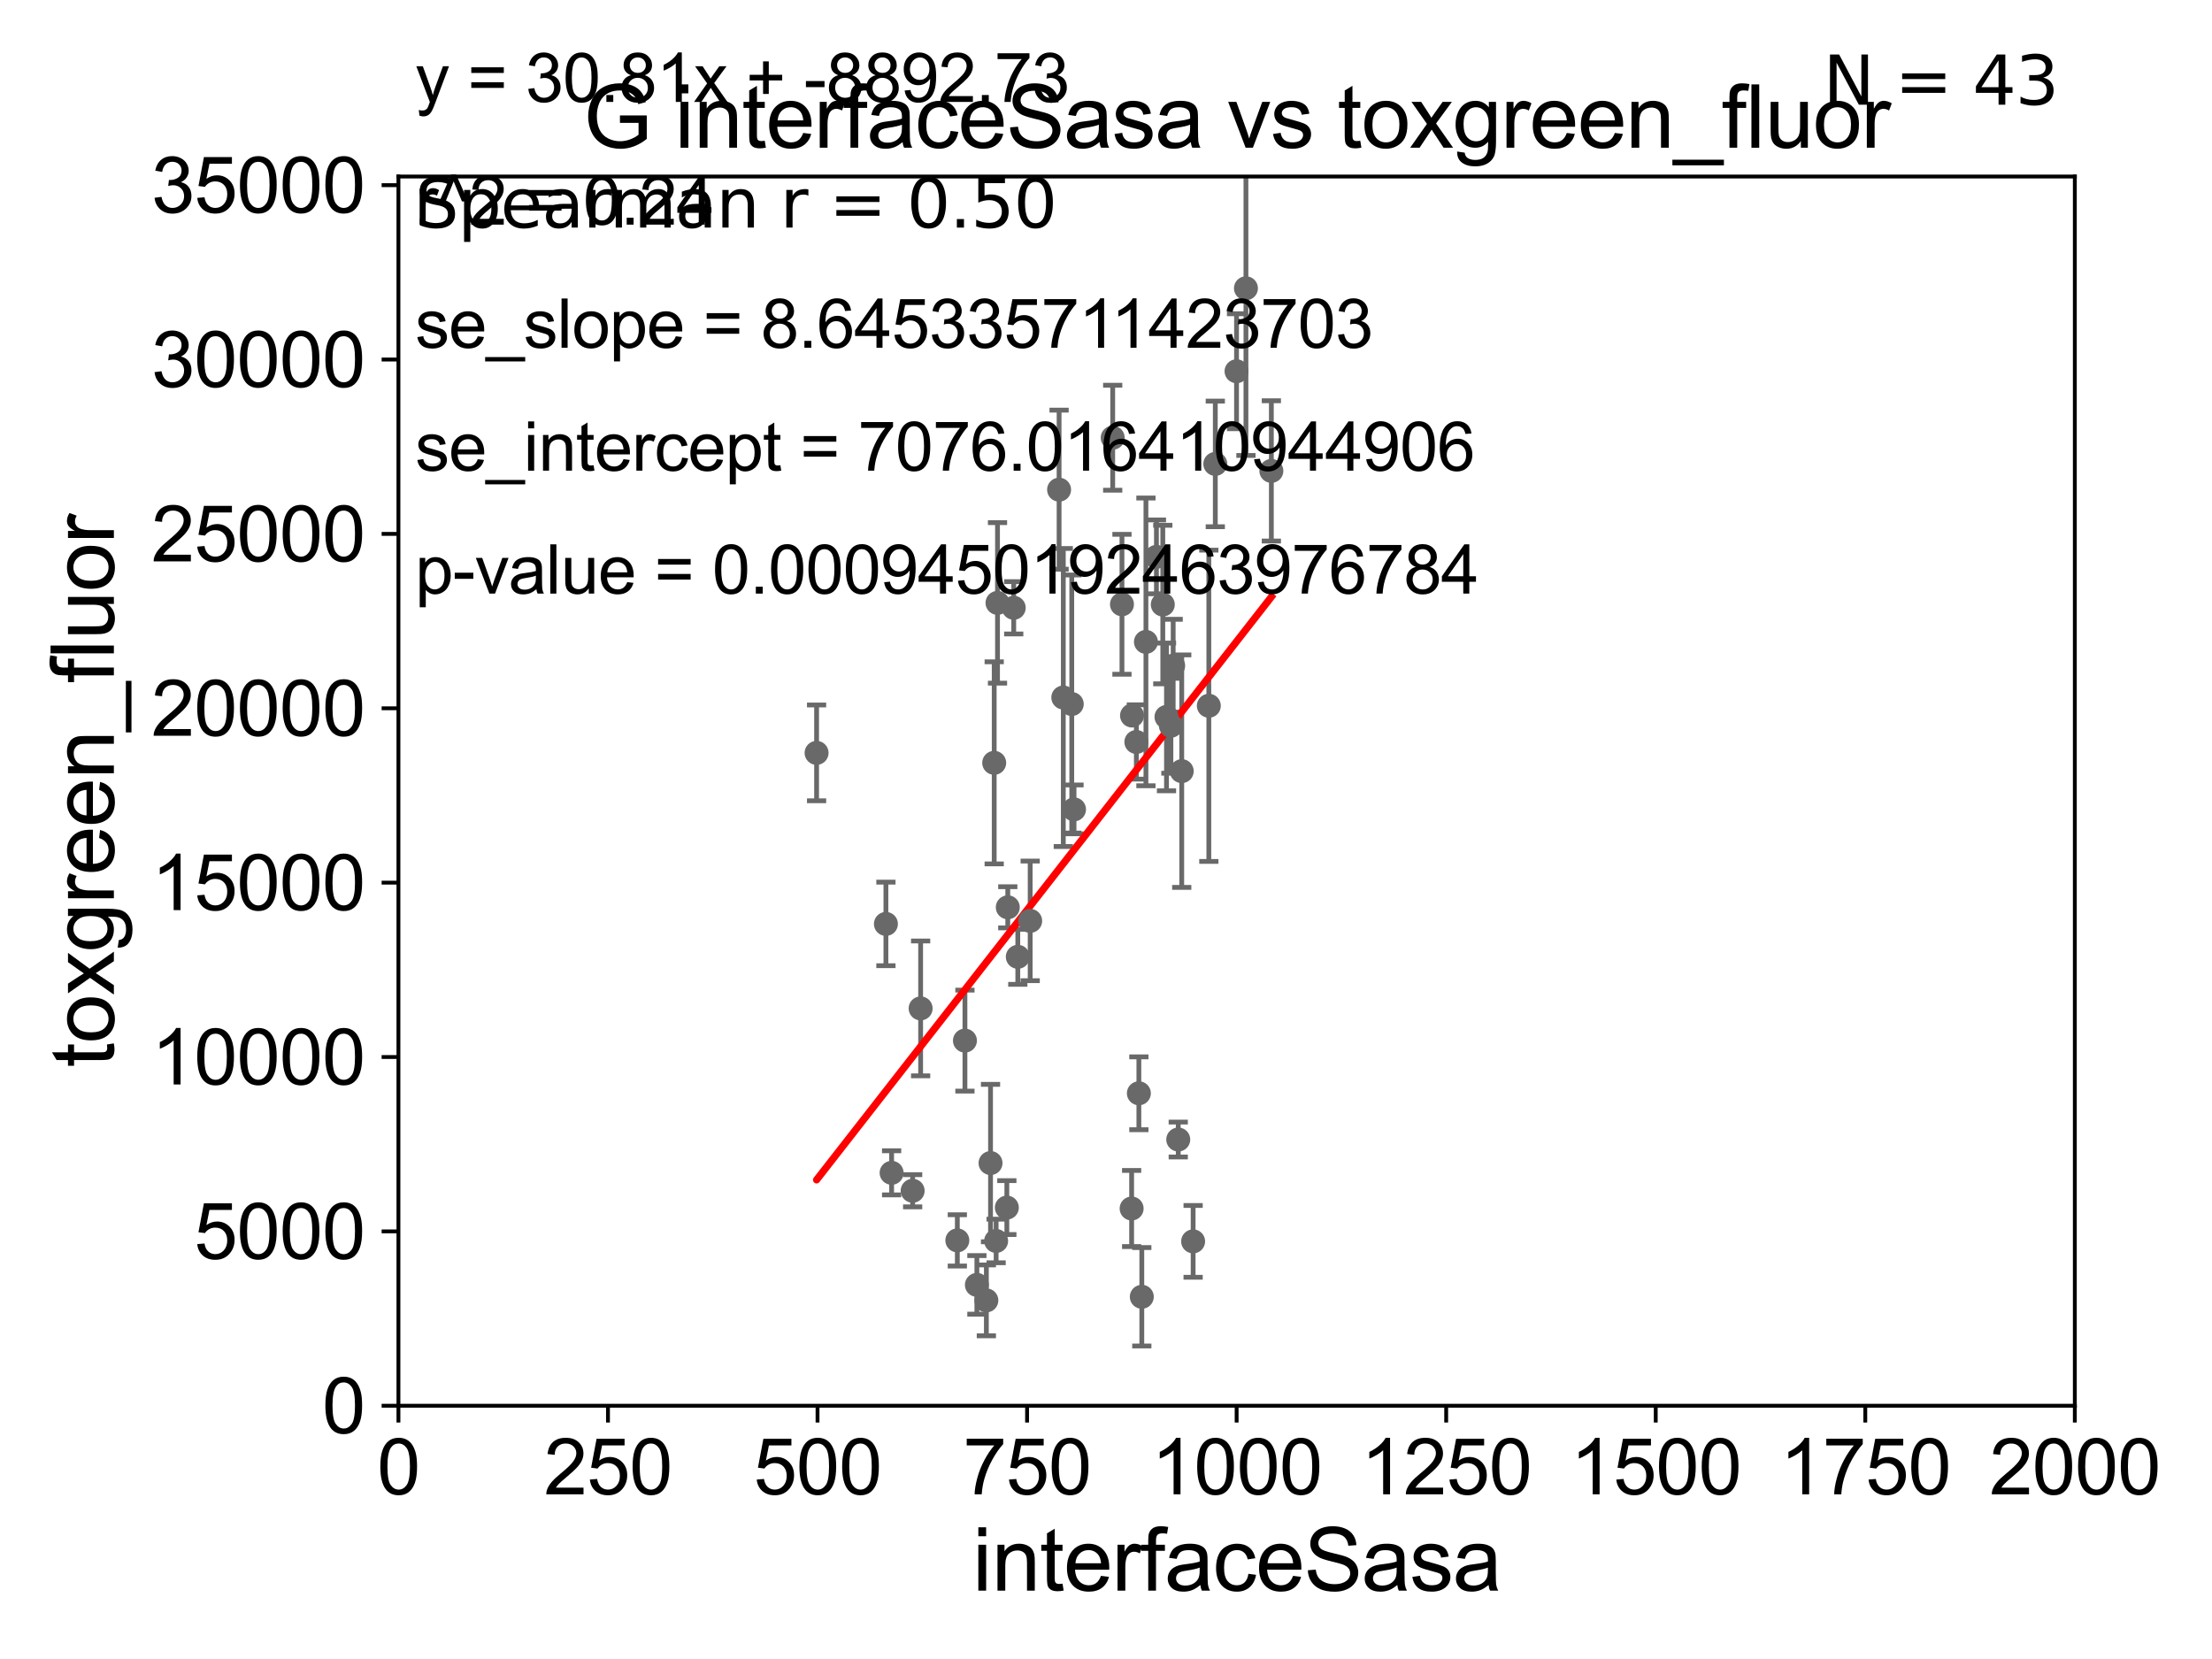 <?xml version="1.0" encoding="utf-8" standalone="no"?>
<!DOCTYPE svg PUBLIC "-//W3C//DTD SVG 1.1//EN"
  "http://www.w3.org/Graphics/SVG/1.1/DTD/svg11.dtd">
<svg xmlns:xlink="http://www.w3.org/1999/xlink" width="460.8pt" height="345.6pt" viewBox="0 0 460.8 345.6" xmlns="http://www.w3.org/2000/svg" version="1.1">
 <defs>
  <style type="text/css">*{stroke-linejoin: round; stroke-linecap: butt}</style>
 </defs>
 <g id="figure_1">
  <g id="patch_1">
   <path d="M 0 345.6 
L 460.8 345.6 
L 460.8 0 
L 0 0 
z
" style="fill: #ffffff"/>
  </g>
  <g id="axes_1">
   <g id="patch_2">
    <path d="M 83 292.84 
L 432.225 292.84 
L 432.225 36.775 
L 83 36.775 
z
" style="fill: #ffffff"/>
   </g>
   <g id="PathCollection_1">
    <defs>
     <path id="mb6ca2c3d91" d="M 0 1.118 
C 0.297 1.118 0.581 1 0.791 0.791 
C 1 0.581 1.118 0.297 1.118 0 
C 1.118 -0.297 1 -0.581 0.791 -0.791 
C 0.581 -1 0.297 -1.118 0 -1.118 
C -0.297 -1.118 -0.581 -1 -0.791 -0.791 
C -1 -0.581 -1.118 -0.297 -1.118 0 
C -1.118 0.297 -1 0.581 -0.791 0.791 
C -0.581 1 -0.297 1.118 0 1.118 
z
" style="stroke: #696969"/>
    </defs>
    <g clip-path="url(#pd6b0287b7f)">
     <use xlink:href="#mb6ca2c3d91" x="264.847" y="98.095" style="fill: #696969; stroke: #696969"/>
     <use xlink:href="#mb6ca2c3d91" x="201.014" y="216.78" style="fill: #696969; stroke: #696969"/>
     <use xlink:href="#mb6ca2c3d91" x="235.739" y="251.754" style="fill: #696969; stroke: #696969"/>
     <use xlink:href="#mb6ca2c3d91" x="191.784" y="210.071" style="fill: #696969; stroke: #696969"/>
     <use xlink:href="#mb6ca2c3d91" x="245.451" y="237.384" style="fill: #696969; stroke: #696969"/>
     <use xlink:href="#mb6ca2c3d91" x="248.55" y="258.602" style="fill: #696969; stroke: #696969"/>
     <use xlink:href="#mb6ca2c3d91" x="205.477" y="270.894" style="fill: #696969; stroke: #696969"/>
     <use xlink:href="#mb6ca2c3d91" x="243.003" y="149.352" style="fill: #696969; stroke: #696969"/>
     <use xlink:href="#mb6ca2c3d91" x="184.551" y="192.471" style="fill: #696969; stroke: #696969"/>
     <use xlink:href="#mb6ca2c3d91" x="237.247" y="227.751" style="fill: #696969; stroke: #696969"/>
     <use xlink:href="#mb6ca2c3d91" x="220.628" y="102.009" style="fill: #696969; stroke: #696969"/>
     <use xlink:href="#mb6ca2c3d91" x="207.799" y="125.59" style="fill: #696969; stroke: #696969"/>
     <use xlink:href="#mb6ca2c3d91" x="190.121" y="248.059" style="fill: #696969; stroke: #696969"/>
     <use xlink:href="#mb6ca2c3d91" x="207.511" y="258.514" style="fill: #696969; stroke: #696969"/>
     <use xlink:href="#mb6ca2c3d91" x="209.94" y="189.009" style="fill: #696969; stroke: #696969"/>
     <use xlink:href="#mb6ca2c3d91" x="199.43" y="258.394" style="fill: #696969; stroke: #696969"/>
     <use xlink:href="#mb6ca2c3d91" x="244.393" y="138.677" style="fill: #696969; stroke: #696969"/>
     <use xlink:href="#mb6ca2c3d91" x="203.504" y="267.665" style="fill: #696969; stroke: #696969"/>
     <use xlink:href="#mb6ca2c3d91" x="206.346" y="242.287" style="fill: #696969; stroke: #696969"/>
     <use xlink:href="#mb6ca2c3d91" x="209.744" y="251.563" style="fill: #696969; stroke: #696969"/>
     <use xlink:href="#mb6ca2c3d91" x="170.109" y="156.841" style="fill: #696969; stroke: #696969"/>
     <use xlink:href="#mb6ca2c3d91" x="185.74" y="244.324" style="fill: #696969; stroke: #696969"/>
     <use xlink:href="#mb6ca2c3d91" x="207.111" y="158.912" style="fill: #696969; stroke: #696969"/>
     <use xlink:href="#mb6ca2c3d91" x="242.231" y="125.939" style="fill: #696969; stroke: #696969"/>
     <use xlink:href="#mb6ca2c3d91" x="238.719" y="133.718" style="fill: #696969; stroke: #696969"/>
     <use xlink:href="#mb6ca2c3d91" x="259.552" y="60.054" style="fill: #696969; stroke: #696969"/>
     <use xlink:href="#mb6ca2c3d91" x="253.17" y="96.642" style="fill: #696969; stroke: #696969"/>
     <use xlink:href="#mb6ca2c3d91" x="214.605" y="191.837" style="fill: #696969; stroke: #696969"/>
     <use xlink:href="#mb6ca2c3d91" x="246.177" y="160.644" style="fill: #696969; stroke: #696969"/>
     <use xlink:href="#mb6ca2c3d91" x="240.907" y="116.005" style="fill: #696969; stroke: #696969"/>
     <use xlink:href="#mb6ca2c3d91" x="233.726" y="125.886" style="fill: #696969; stroke: #696969"/>
     <use xlink:href="#mb6ca2c3d91" x="257.593" y="77.339" style="fill: #696969; stroke: #696969"/>
     <use xlink:href="#mb6ca2c3d91" x="243.918" y="151.189" style="fill: #696969; stroke: #696969"/>
     <use xlink:href="#mb6ca2c3d91" x="223.268" y="146.662" style="fill: #696969; stroke: #696969"/>
     <use xlink:href="#mb6ca2c3d91" x="235.821" y="149.058" style="fill: #696969; stroke: #696969"/>
     <use xlink:href="#mb6ca2c3d91" x="211.178" y="126.613" style="fill: #696969; stroke: #696969"/>
     <use xlink:href="#mb6ca2c3d91" x="231.796" y="91.187" style="fill: #696969; stroke: #696969"/>
     <use xlink:href="#mb6ca2c3d91" x="237.86" y="270.144" style="fill: #696969; stroke: #696969"/>
     <use xlink:href="#mb6ca2c3d91" x="221.506" y="145.302" style="fill: #696969; stroke: #696969"/>
     <use xlink:href="#mb6ca2c3d91" x="223.738" y="168.611" style="fill: #696969; stroke: #696969"/>
     <use xlink:href="#mb6ca2c3d91" x="251.822" y="147.023" style="fill: #696969; stroke: #696969"/>
     <use xlink:href="#mb6ca2c3d91" x="236.724" y="154.566" style="fill: #696969; stroke: #696969"/>
     <use xlink:href="#mb6ca2c3d91" x="212.026" y="199.322" style="fill: #696969; stroke: #696969"/>
    </g>
   </g>
   <g id="matplotlib.axis_1">
    <g id="xtick_1">
     <g id="line2d_1">
      <defs>
       <path id="m64119ca62e" d="M 0 0 
L 0 3.5 
" style="stroke: #000000; stroke-width: 0.8"/>
      </defs>
      <g>
       <use xlink:href="#m64119ca62e" x="83" y="292.84" style="stroke: #000000; stroke-width: 0.8"/>
      </g>
     </g>
     <g id="text_1">
      <!-- 0 -->
      <g transform="translate(78.551 311.293)scale(0.16 -0.16)">
       <defs>
        <path id="ArialMT-30" d="M 266 2259 
Q 266 3072 433 3567 
Q 600 4063 929 4331 
Q 1259 4600 1759 4600 
Q 2128 4600 2406 4451 
Q 2684 4303 2865 4023 
Q 3047 3744 3150 3342 
Q 3253 2941 3253 2259 
Q 3253 1453 3087 958 
Q 2922 463 2592 192 
Q 2263 -78 1759 -78 
Q 1097 -78 719 397 
Q 266 969 266 2259 
z
M 844 2259 
Q 844 1131 1108 757 
Q 1372 384 1759 384 
Q 2147 384 2411 759 
Q 2675 1134 2675 2259 
Q 2675 3391 2411 3762 
Q 2147 4134 1753 4134 
Q 1366 4134 1134 3806 
Q 844 3388 844 2259 
z
" transform="scale(0.016)"/>
       </defs>
       <use xlink:href="#ArialMT-30"/>
      </g>
     </g>
    </g>
    <g id="xtick_2">
     <g id="line2d_2">
      <g>
       <use xlink:href="#m64119ca62e" x="126.653" y="292.84" style="stroke: #000000; stroke-width: 0.8"/>
      </g>
     </g>
     <g id="text_2">
      <!-- 250 -->
      <g transform="translate(113.307 311.293)scale(0.16 -0.16)">
       <defs>
        <path id="ArialMT-32" d="M 3222 541 
L 3222 0 
L 194 0 
Q 188 203 259 391 
Q 375 700 629 1000 
Q 884 1300 1366 1694 
Q 2113 2306 2375 2664 
Q 2638 3022 2638 3341 
Q 2638 3675 2398 3904 
Q 2159 4134 1775 4134 
Q 1369 4134 1125 3890 
Q 881 3647 878 3216 
L 300 3275 
Q 359 3922 746 4261 
Q 1134 4600 1788 4600 
Q 2447 4600 2831 4234 
Q 3216 3869 3216 3328 
Q 3216 3053 3103 2787 
Q 2991 2522 2730 2228 
Q 2469 1934 1863 1422 
Q 1356 997 1212 845 
Q 1069 694 975 541 
L 3222 541 
z
" transform="scale(0.016)"/>
        <path id="ArialMT-35" d="M 266 1200 
L 856 1250 
Q 922 819 1161 601 
Q 1400 384 1738 384 
Q 2144 384 2425 690 
Q 2706 997 2706 1503 
Q 2706 1984 2436 2262 
Q 2166 2541 1728 2541 
Q 1456 2541 1237 2417 
Q 1019 2294 894 2097 
L 366 2166 
L 809 4519 
L 3088 4519 
L 3088 3981 
L 1259 3981 
L 1013 2750 
Q 1425 3038 1878 3038 
Q 2478 3038 2890 2622 
Q 3303 2206 3303 1553 
Q 3303 931 2941 478 
Q 2500 -78 1738 -78 
Q 1113 -78 717 272 
Q 322 622 266 1200 
z
" transform="scale(0.016)"/>
       </defs>
       <use xlink:href="#ArialMT-32"/>
       <use xlink:href="#ArialMT-35" x="55.615"/>
       <use xlink:href="#ArialMT-30" x="111.23"/>
      </g>
     </g>
    </g>
    <g id="xtick_3">
     <g id="line2d_3">
      <g>
       <use xlink:href="#m64119ca62e" x="170.306" y="292.84" style="stroke: #000000; stroke-width: 0.8"/>
      </g>
     </g>
     <g id="text_3">
      <!-- 500 -->
      <g transform="translate(156.96 311.293)scale(0.16 -0.16)">
       <use xlink:href="#ArialMT-35"/>
       <use xlink:href="#ArialMT-30" x="55.615"/>
       <use xlink:href="#ArialMT-30" x="111.23"/>
      </g>
     </g>
    </g>
    <g id="xtick_4">
     <g id="line2d_4">
      <g>
       <use xlink:href="#m64119ca62e" x="213.959" y="292.84" style="stroke: #000000; stroke-width: 0.8"/>
      </g>
     </g>
     <g id="text_4">
      <!-- 750 -->
      <g transform="translate(200.613 311.293)scale(0.16 -0.16)">
       <defs>
        <path id="ArialMT-37" d="M 303 3981 
L 303 4522 
L 3269 4522 
L 3269 4084 
Q 2831 3619 2401 2847 
Q 1972 2075 1738 1259 
Q 1569 684 1522 0 
L 944 0 
Q 953 541 1156 1306 
Q 1359 2072 1739 2783 
Q 2119 3494 2547 3981 
L 303 3981 
z
" transform="scale(0.016)"/>
       </defs>
       <use xlink:href="#ArialMT-37"/>
       <use xlink:href="#ArialMT-35" x="55.615"/>
       <use xlink:href="#ArialMT-30" x="111.23"/>
      </g>
     </g>
    </g>
    <g id="xtick_5">
     <g id="line2d_5">
      <g>
       <use xlink:href="#m64119ca62e" x="257.613" y="292.84" style="stroke: #000000; stroke-width: 0.8"/>
      </g>
     </g>
     <g id="text_5">
      <!-- 1000 -->
      <g transform="translate(239.817 311.293)scale(0.16 -0.16)">
       <defs>
        <path id="ArialMT-31" d="M 2384 0 
L 1822 0 
L 1822 3584 
Q 1619 3391 1289 3197 
Q 959 3003 697 2906 
L 697 3450 
Q 1169 3672 1522 3987 
Q 1875 4303 2022 4600 
L 2384 4600 
L 2384 0 
z
" transform="scale(0.016)"/>
       </defs>
       <use xlink:href="#ArialMT-31"/>
       <use xlink:href="#ArialMT-30" x="55.615"/>
       <use xlink:href="#ArialMT-30" x="111.23"/>
       <use xlink:href="#ArialMT-30" x="166.846"/>
      </g>
     </g>
    </g>
    <g id="xtick_6">
     <g id="line2d_6">
      <g>
       <use xlink:href="#m64119ca62e" x="301.266" y="292.84" style="stroke: #000000; stroke-width: 0.8"/>
      </g>
     </g>
     <g id="text_6">
      <!-- 1250 -->
      <g transform="translate(283.471 311.293)scale(0.16 -0.16)">
       <use xlink:href="#ArialMT-31"/>
       <use xlink:href="#ArialMT-32" x="55.615"/>
       <use xlink:href="#ArialMT-35" x="111.23"/>
       <use xlink:href="#ArialMT-30" x="166.846"/>
      </g>
     </g>
    </g>
    <g id="xtick_7">
     <g id="line2d_7">
      <g>
       <use xlink:href="#m64119ca62e" x="344.919" y="292.84" style="stroke: #000000; stroke-width: 0.8"/>
      </g>
     </g>
     <g id="text_7">
      <!-- 1500 -->
      <g transform="translate(327.124 311.293)scale(0.16 -0.16)">
       <use xlink:href="#ArialMT-31"/>
       <use xlink:href="#ArialMT-35" x="55.615"/>
       <use xlink:href="#ArialMT-30" x="111.23"/>
       <use xlink:href="#ArialMT-30" x="166.846"/>
      </g>
     </g>
    </g>
    <g id="xtick_8">
     <g id="line2d_8">
      <g>
       <use xlink:href="#m64119ca62e" x="388.572" y="292.84" style="stroke: #000000; stroke-width: 0.8"/>
      </g>
     </g>
     <g id="text_8">
      <!-- 1750 -->
      <g transform="translate(370.777 311.293)scale(0.16 -0.16)">
       <use xlink:href="#ArialMT-31"/>
       <use xlink:href="#ArialMT-37" x="55.615"/>
       <use xlink:href="#ArialMT-35" x="111.23"/>
       <use xlink:href="#ArialMT-30" x="166.846"/>
      </g>
     </g>
    </g>
    <g id="xtick_9">
     <g id="line2d_9">
      <g>
       <use xlink:href="#m64119ca62e" x="432.225" y="292.84" style="stroke: #000000; stroke-width: 0.8"/>
      </g>
     </g>
     <g id="text_9">
      <!-- 2000 -->
      <g transform="translate(414.43 311.293)scale(0.16 -0.16)">
       <use xlink:href="#ArialMT-32"/>
       <use xlink:href="#ArialMT-30" x="55.615"/>
       <use xlink:href="#ArialMT-30" x="111.23"/>
       <use xlink:href="#ArialMT-30" x="166.846"/>
      </g>
     </g>
    </g>
    <g id="text_10">
     <!-- interfaceSasa -->
     <g transform="translate(202.583 331.357)scale(0.18 -0.18)">
      <defs>
       <path id="ArialMT-69" d="M 425 3934 
L 425 4581 
L 988 4581 
L 988 3934 
L 425 3934 
z
M 425 0 
L 425 3319 
L 988 3319 
L 988 0 
L 425 0 
z
" transform="scale(0.016)"/>
       <path id="ArialMT-6e" d="M 422 0 
L 422 3319 
L 928 3319 
L 928 2847 
Q 1294 3394 1984 3394 
Q 2284 3394 2536 3286 
Q 2788 3178 2913 3003 
Q 3038 2828 3088 2588 
Q 3119 2431 3119 2041 
L 3119 0 
L 2556 0 
L 2556 2019 
Q 2556 2363 2490 2533 
Q 2425 2703 2258 2804 
Q 2091 2906 1866 2906 
Q 1506 2906 1245 2678 
Q 984 2450 984 1813 
L 984 0 
L 422 0 
z
" transform="scale(0.016)"/>
       <path id="ArialMT-74" d="M 1650 503 
L 1731 6 
Q 1494 -44 1306 -44 
Q 1000 -44 831 53 
Q 663 150 594 308 
Q 525 466 525 972 
L 525 2881 
L 113 2881 
L 113 3319 
L 525 3319 
L 525 4141 
L 1084 4478 
L 1084 3319 
L 1650 3319 
L 1650 2881 
L 1084 2881 
L 1084 941 
Q 1084 700 1114 631 
Q 1144 563 1211 522 
Q 1278 481 1403 481 
Q 1497 481 1650 503 
z
" transform="scale(0.016)"/>
       <path id="ArialMT-65" d="M 2694 1069 
L 3275 997 
Q 3138 488 2766 206 
Q 2394 -75 1816 -75 
Q 1088 -75 661 373 
Q 234 822 234 1631 
Q 234 2469 665 2931 
Q 1097 3394 1784 3394 
Q 2450 3394 2872 2941 
Q 3294 2488 3294 1666 
Q 3294 1616 3291 1516 
L 816 1516 
Q 847 969 1125 678 
Q 1403 388 1819 388 
Q 2128 388 2347 550 
Q 2566 713 2694 1069 
z
M 847 1978 
L 2700 1978 
Q 2663 2397 2488 2606 
Q 2219 2931 1791 2931 
Q 1403 2931 1139 2672 
Q 875 2413 847 1978 
z
" transform="scale(0.016)"/>
       <path id="ArialMT-72" d="M 416 0 
L 416 3319 
L 922 3319 
L 922 2816 
Q 1116 3169 1280 3281 
Q 1444 3394 1641 3394 
Q 1925 3394 2219 3213 
L 2025 2691 
Q 1819 2813 1613 2813 
Q 1428 2813 1281 2702 
Q 1134 2591 1072 2394 
Q 978 2094 978 1738 
L 978 0 
L 416 0 
z
" transform="scale(0.016)"/>
       <path id="ArialMT-66" d="M 556 0 
L 556 2881 
L 59 2881 
L 59 3319 
L 556 3319 
L 556 3672 
Q 556 4006 616 4169 
Q 697 4388 901 4523 
Q 1106 4659 1475 4659 
Q 1713 4659 2000 4603 
L 1916 4113 
Q 1741 4144 1584 4144 
Q 1328 4144 1222 4034 
Q 1116 3925 1116 3625 
L 1116 3319 
L 1763 3319 
L 1763 2881 
L 1116 2881 
L 1116 0 
L 556 0 
z
" transform="scale(0.016)"/>
       <path id="ArialMT-61" d="M 2588 409 
Q 2275 144 1986 34 
Q 1697 -75 1366 -75 
Q 819 -75 525 192 
Q 231 459 231 875 
Q 231 1119 342 1320 
Q 453 1522 633 1644 
Q 813 1766 1038 1828 
Q 1203 1872 1538 1913 
Q 2219 1994 2541 2106 
Q 2544 2222 2544 2253 
Q 2544 2597 2384 2738 
Q 2169 2928 1744 2928 
Q 1347 2928 1158 2789 
Q 969 2650 878 2297 
L 328 2372 
Q 403 2725 575 2942 
Q 747 3159 1072 3276 
Q 1397 3394 1825 3394 
Q 2250 3394 2515 3294 
Q 2781 3194 2906 3042 
Q 3031 2891 3081 2659 
Q 3109 2516 3109 2141 
L 3109 1391 
Q 3109 606 3145 398 
Q 3181 191 3288 0 
L 2700 0 
Q 2613 175 2588 409 
z
M 2541 1666 
Q 2234 1541 1622 1453 
Q 1275 1403 1131 1340 
Q 988 1278 909 1158 
Q 831 1038 831 891 
Q 831 666 1001 516 
Q 1172 366 1500 366 
Q 1825 366 2078 508 
Q 2331 650 2450 897 
Q 2541 1088 2541 1459 
L 2541 1666 
z
" transform="scale(0.016)"/>
       <path id="ArialMT-63" d="M 2588 1216 
L 3141 1144 
Q 3050 572 2676 248 
Q 2303 -75 1759 -75 
Q 1078 -75 664 370 
Q 250 816 250 1647 
Q 250 2184 428 2587 
Q 606 2991 970 3192 
Q 1334 3394 1763 3394 
Q 2303 3394 2647 3120 
Q 2991 2847 3088 2344 
L 2541 2259 
Q 2463 2594 2264 2762 
Q 2066 2931 1784 2931 
Q 1359 2931 1093 2626 
Q 828 2322 828 1663 
Q 828 994 1084 691 
Q 1341 388 1753 388 
Q 2084 388 2306 591 
Q 2528 794 2588 1216 
z
" transform="scale(0.016)"/>
       <path id="ArialMT-53" d="M 288 1472 
L 859 1522 
Q 900 1178 1048 958 
Q 1197 738 1509 602 
Q 1822 466 2213 466 
Q 2559 466 2825 569 
Q 3091 672 3220 851 
Q 3350 1031 3350 1244 
Q 3350 1459 3225 1620 
Q 3100 1781 2813 1891 
Q 2628 1963 1997 2114 
Q 1366 2266 1113 2400 
Q 784 2572 623 2826 
Q 463 3081 463 3397 
Q 463 3744 659 4045 
Q 856 4347 1234 4503 
Q 1613 4659 2075 4659 
Q 2584 4659 2973 4495 
Q 3363 4331 3572 4012 
Q 3781 3694 3797 3291 
L 3216 3247 
Q 3169 3681 2898 3903 
Q 2628 4125 2100 4125 
Q 1550 4125 1298 3923 
Q 1047 3722 1047 3438 
Q 1047 3191 1225 3031 
Q 1400 2872 2139 2705 
Q 2878 2538 3153 2413 
Q 3553 2228 3743 1945 
Q 3934 1663 3934 1294 
Q 3934 928 3725 604 
Q 3516 281 3123 101 
Q 2731 -78 2241 -78 
Q 1619 -78 1198 103 
Q 778 284 539 648 
Q 300 1013 288 1472 
z
" transform="scale(0.016)"/>
       <path id="ArialMT-73" d="M 197 991 
L 753 1078 
Q 800 744 1014 566 
Q 1228 388 1613 388 
Q 2000 388 2187 545 
Q 2375 703 2375 916 
Q 2375 1106 2209 1216 
Q 2094 1291 1634 1406 
Q 1016 1563 777 1677 
Q 538 1791 414 1992 
Q 291 2194 291 2438 
Q 291 2659 392 2848 
Q 494 3038 669 3163 
Q 800 3259 1026 3326 
Q 1253 3394 1513 3394 
Q 1903 3394 2198 3281 
Q 2494 3169 2634 2976 
Q 2775 2784 2828 2463 
L 2278 2388 
Q 2241 2644 2061 2787 
Q 1881 2931 1553 2931 
Q 1166 2931 1000 2803 
Q 834 2675 834 2503 
Q 834 2394 903 2306 
Q 972 2216 1119 2156 
Q 1203 2125 1616 2013 
Q 2213 1853 2448 1751 
Q 2684 1650 2818 1456 
Q 2953 1263 2953 975 
Q 2953 694 2789 445 
Q 2625 197 2315 61 
Q 2006 -75 1616 -75 
Q 969 -75 630 194 
Q 291 463 197 991 
z
" transform="scale(0.016)"/>
      </defs>
      <use xlink:href="#ArialMT-69"/>
      <use xlink:href="#ArialMT-6e" x="22.217"/>
      <use xlink:href="#ArialMT-74" x="77.832"/>
      <use xlink:href="#ArialMT-65" x="105.615"/>
      <use xlink:href="#ArialMT-72" x="161.23"/>
      <use xlink:href="#ArialMT-66" x="194.531"/>
      <use xlink:href="#ArialMT-61" x="222.314"/>
      <use xlink:href="#ArialMT-63" x="277.93"/>
      <use xlink:href="#ArialMT-65" x="327.93"/>
      <use xlink:href="#ArialMT-53" x="383.545"/>
      <use xlink:href="#ArialMT-61" x="450.244"/>
      <use xlink:href="#ArialMT-73" x="505.859"/>
      <use xlink:href="#ArialMT-61" x="555.859"/>
     </g>
    </g>
   </g>
   <g id="matplotlib.axis_2">
    <g id="ytick_1">
     <g id="line2d_10">
      <defs>
       <path id="m59cc69fdf0" d="M 0 0 
L -3.5 0 
" style="stroke: #000000; stroke-width: 0.8"/>
      </defs>
      <g>
       <use xlink:href="#m59cc69fdf0" x="83" y="292.84" style="stroke: #000000; stroke-width: 0.8"/>
      </g>
     </g>
     <g id="text_11">
      <!-- 0 -->
      <g transform="translate(67.103 298.566)scale(0.16 -0.16)">
       <use xlink:href="#ArialMT-30"/>
      </g>
     </g>
    </g>
    <g id="ytick_2">
     <g id="line2d_11">
      <g>
       <use xlink:href="#m59cc69fdf0" x="83" y="256.516" style="stroke: #000000; stroke-width: 0.8"/>
      </g>
     </g>
     <g id="text_12">
      <!-- 5000 -->
      <g transform="translate(40.41 262.242)scale(0.16 -0.16)">
       <use xlink:href="#ArialMT-35"/>
       <use xlink:href="#ArialMT-30" x="55.615"/>
       <use xlink:href="#ArialMT-30" x="111.23"/>
       <use xlink:href="#ArialMT-30" x="166.846"/>
      </g>
     </g>
    </g>
    <g id="ytick_3">
     <g id="line2d_12">
      <g>
       <use xlink:href="#m59cc69fdf0" x="83" y="220.192" style="stroke: #000000; stroke-width: 0.8"/>
      </g>
     </g>
     <g id="text_13">
      <!-- 10000 -->
      <g transform="translate(31.512 225.918)scale(0.16 -0.16)">
       <use xlink:href="#ArialMT-31"/>
       <use xlink:href="#ArialMT-30" x="55.615"/>
       <use xlink:href="#ArialMT-30" x="111.23"/>
       <use xlink:href="#ArialMT-30" x="166.846"/>
       <use xlink:href="#ArialMT-30" x="222.461"/>
      </g>
     </g>
    </g>
    <g id="ytick_4">
     <g id="line2d_13">
      <g>
       <use xlink:href="#m59cc69fdf0" x="83" y="183.867" style="stroke: #000000; stroke-width: 0.8"/>
      </g>
     </g>
     <g id="text_14">
      <!-- 15000 -->
      <g transform="translate(31.512 189.594)scale(0.16 -0.16)">
       <use xlink:href="#ArialMT-31"/>
       <use xlink:href="#ArialMT-35" x="55.615"/>
       <use xlink:href="#ArialMT-30" x="111.23"/>
       <use xlink:href="#ArialMT-30" x="166.846"/>
       <use xlink:href="#ArialMT-30" x="222.461"/>
      </g>
     </g>
    </g>
    <g id="ytick_5">
     <g id="line2d_14">
      <g>
       <use xlink:href="#m59cc69fdf0" x="83" y="147.543" style="stroke: #000000; stroke-width: 0.8"/>
      </g>
     </g>
     <g id="text_15">
      <!-- 20000 -->
      <g transform="translate(31.512 153.27)scale(0.16 -0.16)">
       <use xlink:href="#ArialMT-32"/>
       <use xlink:href="#ArialMT-30" x="55.615"/>
       <use xlink:href="#ArialMT-30" x="111.23"/>
       <use xlink:href="#ArialMT-30" x="166.846"/>
       <use xlink:href="#ArialMT-30" x="222.461"/>
      </g>
     </g>
    </g>
    <g id="ytick_6">
     <g id="line2d_15">
      <g>
       <use xlink:href="#m59cc69fdf0" x="83" y="111.219" style="stroke: #000000; stroke-width: 0.8"/>
      </g>
     </g>
     <g id="text_16">
      <!-- 25000 -->
      <g transform="translate(31.512 116.945)scale(0.16 -0.16)">
       <use xlink:href="#ArialMT-32"/>
       <use xlink:href="#ArialMT-35" x="55.615"/>
       <use xlink:href="#ArialMT-30" x="111.23"/>
       <use xlink:href="#ArialMT-30" x="166.846"/>
       <use xlink:href="#ArialMT-30" x="222.461"/>
      </g>
     </g>
    </g>
    <g id="ytick_7">
     <g id="line2d_16">
      <g>
       <use xlink:href="#m59cc69fdf0" x="83" y="74.895" style="stroke: #000000; stroke-width: 0.8"/>
      </g>
     </g>
     <g id="text_17">
      <!-- 30000 -->
      <g transform="translate(31.512 80.621)scale(0.16 -0.16)">
       <defs>
        <path id="ArialMT-33" d="M 269 1209 
L 831 1284 
Q 928 806 1161 595 
Q 1394 384 1728 384 
Q 2125 384 2398 659 
Q 2672 934 2672 1341 
Q 2672 1728 2419 1979 
Q 2166 2231 1775 2231 
Q 1616 2231 1378 2169 
L 1441 2663 
Q 1497 2656 1531 2656 
Q 1891 2656 2178 2843 
Q 2466 3031 2466 3422 
Q 2466 3731 2256 3934 
Q 2047 4138 1716 4138 
Q 1388 4138 1169 3931 
Q 950 3725 888 3313 
L 325 3413 
Q 428 3978 793 4289 
Q 1159 4600 1703 4600 
Q 2078 4600 2393 4439 
Q 2709 4278 2876 4000 
Q 3044 3722 3044 3409 
Q 3044 3113 2884 2869 
Q 2725 2625 2413 2481 
Q 2819 2388 3044 2092 
Q 3269 1797 3269 1353 
Q 3269 753 2831 336 
Q 2394 -81 1725 -81 
Q 1122 -81 723 278 
Q 325 638 269 1209 
z
" transform="scale(0.016)"/>
       </defs>
       <use xlink:href="#ArialMT-33"/>
       <use xlink:href="#ArialMT-30" x="55.615"/>
       <use xlink:href="#ArialMT-30" x="111.23"/>
       <use xlink:href="#ArialMT-30" x="166.846"/>
       <use xlink:href="#ArialMT-30" x="222.461"/>
      </g>
     </g>
    </g>
    <g id="ytick_8">
     <g id="line2d_17">
      <g>
       <use xlink:href="#m59cc69fdf0" x="83" y="38.571" style="stroke: #000000; stroke-width: 0.8"/>
      </g>
     </g>
     <g id="text_18">
      <!-- 35000 -->
      <g transform="translate(31.512 44.297)scale(0.16 -0.16)">
       <use xlink:href="#ArialMT-33"/>
       <use xlink:href="#ArialMT-35" x="55.615"/>
       <use xlink:href="#ArialMT-30" x="111.23"/>
       <use xlink:href="#ArialMT-30" x="166.846"/>
       <use xlink:href="#ArialMT-30" x="222.461"/>
      </g>
     </g>
    </g>
    <g id="text_19">
     <!-- toxgreen_fluor -->
     <g transform="translate(23.724 222.34)rotate(-90)scale(0.18 -0.18)">
      <defs>
       <path id="ArialMT-6f" d="M 213 1659 
Q 213 2581 725 3025 
Q 1153 3394 1769 3394 
Q 2453 3394 2887 2945 
Q 3322 2497 3322 1706 
Q 3322 1066 3130 698 
Q 2938 331 2570 128 
Q 2203 -75 1769 -75 
Q 1072 -75 642 372 
Q 213 819 213 1659 
z
M 791 1659 
Q 791 1022 1069 705 
Q 1347 388 1769 388 
Q 2188 388 2466 706 
Q 2744 1025 2744 1678 
Q 2744 2294 2464 2611 
Q 2184 2928 1769 2928 
Q 1347 2928 1069 2612 
Q 791 2297 791 1659 
z
" transform="scale(0.016)"/>
       <path id="ArialMT-78" d="M 47 0 
L 1259 1725 
L 138 3319 
L 841 3319 
L 1350 2541 
Q 1494 2319 1581 2169 
Q 1719 2375 1834 2534 
L 2394 3319 
L 3066 3319 
L 1919 1756 
L 3153 0 
L 2463 0 
L 1781 1031 
L 1600 1309 
L 728 0 
L 47 0 
z
" transform="scale(0.016)"/>
       <path id="ArialMT-67" d="M 319 -275 
L 866 -356 
Q 900 -609 1056 -725 
Q 1266 -881 1628 -881 
Q 2019 -881 2231 -725 
Q 2444 -569 2519 -288 
Q 2563 -116 2559 434 
Q 2191 0 1641 0 
Q 956 0 581 494 
Q 206 988 206 1678 
Q 206 2153 378 2554 
Q 550 2956 876 3175 
Q 1203 3394 1644 3394 
Q 2231 3394 2613 2919 
L 2613 3319 
L 3131 3319 
L 3131 450 
Q 3131 -325 2973 -648 
Q 2816 -972 2473 -1159 
Q 2131 -1347 1631 -1347 
Q 1038 -1347 672 -1080 
Q 306 -813 319 -275 
z
M 784 1719 
Q 784 1066 1043 766 
Q 1303 466 1694 466 
Q 2081 466 2343 764 
Q 2606 1063 2606 1700 
Q 2606 2309 2336 2618 
Q 2066 2928 1684 2928 
Q 1309 2928 1046 2623 
Q 784 2319 784 1719 
z
" transform="scale(0.016)"/>
       <path id="ArialMT-5f" d="M -97 -1272 
L -97 -866 
L 3631 -866 
L 3631 -1272 
L -97 -1272 
z
" transform="scale(0.016)"/>
       <path id="ArialMT-6c" d="M 409 0 
L 409 4581 
L 972 4581 
L 972 0 
L 409 0 
z
" transform="scale(0.016)"/>
       <path id="ArialMT-75" d="M 2597 0 
L 2597 488 
Q 2209 -75 1544 -75 
Q 1250 -75 995 37 
Q 741 150 617 320 
Q 494 491 444 738 
Q 409 903 409 1263 
L 409 3319 
L 972 3319 
L 972 1478 
Q 972 1038 1006 884 
Q 1059 663 1231 536 
Q 1403 409 1656 409 
Q 1909 409 2131 539 
Q 2353 669 2445 892 
Q 2538 1116 2538 1541 
L 2538 3319 
L 3100 3319 
L 3100 0 
L 2597 0 
z
" transform="scale(0.016)"/>
      </defs>
      <use xlink:href="#ArialMT-74"/>
      <use xlink:href="#ArialMT-6f" x="27.783"/>
      <use xlink:href="#ArialMT-78" x="83.398"/>
      <use xlink:href="#ArialMT-67" x="133.398"/>
      <use xlink:href="#ArialMT-72" x="189.014"/>
      <use xlink:href="#ArialMT-65" x="222.314"/>
      <use xlink:href="#ArialMT-65" x="277.93"/>
      <use xlink:href="#ArialMT-6e" x="333.545"/>
      <use xlink:href="#ArialMT-5f" x="389.16"/>
      <use xlink:href="#ArialMT-66" x="444.775"/>
      <use xlink:href="#ArialMT-6c" x="472.559"/>
      <use xlink:href="#ArialMT-75" x="494.775"/>
      <use xlink:href="#ArialMT-6f" x="550.391"/>
      <use xlink:href="#ArialMT-72" x="606.006"/>
     </g>
    </g>
   </g>
   <g id="LineCollection_1">
    <path d="M 264.847 112.707 
L 264.847 83.483 
" clip-path="url(#pd6b0287b7f)" style="fill: none; stroke: #696969"/>
    <path d="M 201.014 227.297 
L 201.014 206.263 
" clip-path="url(#pd6b0287b7f)" style="fill: none; stroke: #696969"/>
    <path d="M 235.739 259.681 
L 235.739 243.828 
" clip-path="url(#pd6b0287b7f)" style="fill: none; stroke: #696969"/>
    <path d="M 191.784 224.119 
L 191.784 196.023 
" clip-path="url(#pd6b0287b7f)" style="fill: none; stroke: #696969"/>
    <path d="M 245.451 241.022 
L 245.451 233.746 
" clip-path="url(#pd6b0287b7f)" style="fill: none; stroke: #696969"/>
    <path d="M 248.55 266.076 
L 248.55 251.127 
" clip-path="url(#pd6b0287b7f)" style="fill: none; stroke: #696969"/>
    <path d="M 205.477 278.276 
L 205.477 263.513 
" clip-path="url(#pd6b0287b7f)" style="fill: none; stroke: #696969"/>
    <path d="M 243.003 164.74 
L 243.003 133.965 
" clip-path="url(#pd6b0287b7f)" style="fill: none; stroke: #696969"/>
    <path d="M 184.551 201.177 
L 184.551 183.766 
" clip-path="url(#pd6b0287b7f)" style="fill: none; stroke: #696969"/>
    <path d="M 237.247 235.338 
L 237.247 220.165 
" clip-path="url(#pd6b0287b7f)" style="fill: none; stroke: #696969"/>
    <path d="M 220.628 118.578 
L 220.628 85.439 
" clip-path="url(#pd6b0287b7f)" style="fill: none; stroke: #696969"/>
    <path d="M 207.799 142.311 
L 207.799 108.87 
" clip-path="url(#pd6b0287b7f)" style="fill: none; stroke: #696969"/>
    <path d="M 190.121 251.414 
L 190.121 244.703 
" clip-path="url(#pd6b0287b7f)" style="fill: none; stroke: #696969"/>
    <path d="M 207.511 263.053 
L 207.511 253.975 
" clip-path="url(#pd6b0287b7f)" style="fill: none; stroke: #696969"/>
    <path d="M 209.94 193.298 
L 209.94 184.72 
" clip-path="url(#pd6b0287b7f)" style="fill: none; stroke: #696969"/>
    <path d="M 199.43 263.737 
L 199.43 253.051 
" clip-path="url(#pd6b0287b7f)" style="fill: none; stroke: #696969"/>
    <path d="M 244.393 148.344 
L 244.393 129.01 
" clip-path="url(#pd6b0287b7f)" style="fill: none; stroke: #696969"/>
    <path d="M 203.504 273.766 
L 203.504 261.564 
" clip-path="url(#pd6b0287b7f)" style="fill: none; stroke: #696969"/>
    <path d="M 206.346 258.685 
L 206.346 225.89 
" clip-path="url(#pd6b0287b7f)" style="fill: none; stroke: #696969"/>
    <path d="M 209.744 257.174 
L 209.744 245.952 
" clip-path="url(#pd6b0287b7f)" style="fill: none; stroke: #696969"/>
    <path d="M 170.109 166.82 
L 170.109 146.861 
" clip-path="url(#pd6b0287b7f)" style="fill: none; stroke: #696969"/>
    <path d="M 185.74 248.92 
L 185.74 239.727 
" clip-path="url(#pd6b0287b7f)" style="fill: none; stroke: #696969"/>
    <path d="M 207.111 179.961 
L 207.111 137.862 
" clip-path="url(#pd6b0287b7f)" style="fill: none; stroke: #696969"/>
    <path d="M 242.231 142.455 
L 242.231 109.423 
" clip-path="url(#pd6b0287b7f)" style="fill: none; stroke: #696969"/>
    <path d="M 238.719 163.689 
L 238.719 103.748 
" clip-path="url(#pd6b0287b7f)" style="fill: none; stroke: #696969"/>
    <path d="M 259.552 94.883 
L 259.552 25.225 
" clip-path="url(#pd6b0287b7f)" style="fill: none; stroke: #696969"/>
    <path d="M 253.17 109.725 
L 253.17 83.558 
" clip-path="url(#pd6b0287b7f)" style="fill: none; stroke: #696969"/>
    <path d="M 214.605 204.296 
L 214.605 179.378 
" clip-path="url(#pd6b0287b7f)" style="fill: none; stroke: #696969"/>
    <path d="M 246.177 184.862 
L 246.177 136.426 
" clip-path="url(#pd6b0287b7f)" style="fill: none; stroke: #696969"/>
    <path d="M 240.907 123.696 
L 240.907 108.315 
" clip-path="url(#pd6b0287b7f)" style="fill: none; stroke: #696969"/>
    <path d="M 233.726 140.457 
L 233.726 111.314 
" clip-path="url(#pd6b0287b7f)" style="fill: none; stroke: #696969"/>
    <path d="M 257.593 89.318 
L 257.593 65.36 
" clip-path="url(#pd6b0287b7f)" style="fill: none; stroke: #696969"/>
    <path d="M 243.918 161.08 
L 243.918 141.298 
" clip-path="url(#pd6b0287b7f)" style="fill: none; stroke: #696969"/>
    <path d="M 223.268 173.544 
L 223.268 119.78 
" clip-path="url(#pd6b0287b7f)" style="fill: none; stroke: #696969"/>
    <path d="M 235.821 149.554 
L 235.821 148.562 
" clip-path="url(#pd6b0287b7f)" style="fill: none; stroke: #696969"/>
    <path d="M 211.178 132.064 
L 211.178 121.162 
" clip-path="url(#pd6b0287b7f)" style="fill: none; stroke: #696969"/>
    <path d="M 231.796 102.122 
L 231.796 80.251 
" clip-path="url(#pd6b0287b7f)" style="fill: none; stroke: #696969"/>
    <path d="M 237.86 280.396 
L 237.86 259.892 
" clip-path="url(#pd6b0287b7f)" style="fill: none; stroke: #696969"/>
    <path d="M 221.506 176.343 
L 221.506 114.261 
" clip-path="url(#pd6b0287b7f)" style="fill: none; stroke: #696969"/>
    <path d="M 223.738 173.7 
L 223.738 163.522 
" clip-path="url(#pd6b0287b7f)" style="fill: none; stroke: #696969"/>
    <path d="M 251.822 179.444 
L 251.822 114.602 
" clip-path="url(#pd6b0287b7f)" style="fill: none; stroke: #696969"/>
    <path d="M 236.724 162.307 
L 236.724 146.825 
" clip-path="url(#pd6b0287b7f)" style="fill: none; stroke: #696969"/>
    <path d="M 212.026 205.059 
L 212.026 193.584 
" clip-path="url(#pd6b0287b7f)" style="fill: none; stroke: #696969"/>
   </g>
   <g id="line2d_18">
    <defs>
     <path id="mb9830ec9aa" d="M 2 0 
L -2 -0 
" style="stroke: #696969"/>
    </defs>
    <g clip-path="url(#pd6b0287b7f)">
     <use xlink:href="#mb9830ec9aa" x="264.847" y="112.707" style="fill: #696969; stroke: #696969"/>
     <use xlink:href="#mb9830ec9aa" x="201.014" y="227.297" style="fill: #696969; stroke: #696969"/>
     <use xlink:href="#mb9830ec9aa" x="235.739" y="259.681" style="fill: #696969; stroke: #696969"/>
     <use xlink:href="#mb9830ec9aa" x="191.784" y="224.119" style="fill: #696969; stroke: #696969"/>
     <use xlink:href="#mb9830ec9aa" x="245.451" y="241.022" style="fill: #696969; stroke: #696969"/>
     <use xlink:href="#mb9830ec9aa" x="248.55" y="266.076" style="fill: #696969; stroke: #696969"/>
     <use xlink:href="#mb9830ec9aa" x="205.477" y="278.276" style="fill: #696969; stroke: #696969"/>
     <use xlink:href="#mb9830ec9aa" x="243.003" y="164.74" style="fill: #696969; stroke: #696969"/>
     <use xlink:href="#mb9830ec9aa" x="184.551" y="201.177" style="fill: #696969; stroke: #696969"/>
     <use xlink:href="#mb9830ec9aa" x="237.247" y="235.338" style="fill: #696969; stroke: #696969"/>
     <use xlink:href="#mb9830ec9aa" x="220.628" y="118.578" style="fill: #696969; stroke: #696969"/>
     <use xlink:href="#mb9830ec9aa" x="207.799" y="142.311" style="fill: #696969; stroke: #696969"/>
     <use xlink:href="#mb9830ec9aa" x="190.121" y="251.414" style="fill: #696969; stroke: #696969"/>
     <use xlink:href="#mb9830ec9aa" x="207.511" y="263.053" style="fill: #696969; stroke: #696969"/>
     <use xlink:href="#mb9830ec9aa" x="209.94" y="193.298" style="fill: #696969; stroke: #696969"/>
     <use xlink:href="#mb9830ec9aa" x="199.43" y="263.737" style="fill: #696969; stroke: #696969"/>
     <use xlink:href="#mb9830ec9aa" x="244.393" y="148.344" style="fill: #696969; stroke: #696969"/>
     <use xlink:href="#mb9830ec9aa" x="203.504" y="273.766" style="fill: #696969; stroke: #696969"/>
     <use xlink:href="#mb9830ec9aa" x="206.346" y="258.685" style="fill: #696969; stroke: #696969"/>
     <use xlink:href="#mb9830ec9aa" x="209.744" y="257.174" style="fill: #696969; stroke: #696969"/>
     <use xlink:href="#mb9830ec9aa" x="170.109" y="166.82" style="fill: #696969; stroke: #696969"/>
     <use xlink:href="#mb9830ec9aa" x="185.74" y="248.92" style="fill: #696969; stroke: #696969"/>
     <use xlink:href="#mb9830ec9aa" x="207.111" y="179.961" style="fill: #696969; stroke: #696969"/>
     <use xlink:href="#mb9830ec9aa" x="242.231" y="142.455" style="fill: #696969; stroke: #696969"/>
     <use xlink:href="#mb9830ec9aa" x="238.719" y="163.689" style="fill: #696969; stroke: #696969"/>
     <use xlink:href="#mb9830ec9aa" x="259.552" y="94.883" style="fill: #696969; stroke: #696969"/>
     <use xlink:href="#mb9830ec9aa" x="253.17" y="109.725" style="fill: #696969; stroke: #696969"/>
     <use xlink:href="#mb9830ec9aa" x="214.605" y="204.296" style="fill: #696969; stroke: #696969"/>
     <use xlink:href="#mb9830ec9aa" x="246.177" y="184.862" style="fill: #696969; stroke: #696969"/>
     <use xlink:href="#mb9830ec9aa" x="240.907" y="123.696" style="fill: #696969; stroke: #696969"/>
     <use xlink:href="#mb9830ec9aa" x="233.726" y="140.457" style="fill: #696969; stroke: #696969"/>
     <use xlink:href="#mb9830ec9aa" x="257.593" y="89.318" style="fill: #696969; stroke: #696969"/>
     <use xlink:href="#mb9830ec9aa" x="243.918" y="161.08" style="fill: #696969; stroke: #696969"/>
     <use xlink:href="#mb9830ec9aa" x="223.268" y="173.544" style="fill: #696969; stroke: #696969"/>
     <use xlink:href="#mb9830ec9aa" x="235.821" y="149.554" style="fill: #696969; stroke: #696969"/>
     <use xlink:href="#mb9830ec9aa" x="211.178" y="132.064" style="fill: #696969; stroke: #696969"/>
     <use xlink:href="#mb9830ec9aa" x="231.796" y="102.122" style="fill: #696969; stroke: #696969"/>
     <use xlink:href="#mb9830ec9aa" x="237.86" y="280.396" style="fill: #696969; stroke: #696969"/>
     <use xlink:href="#mb9830ec9aa" x="221.506" y="176.343" style="fill: #696969; stroke: #696969"/>
     <use xlink:href="#mb9830ec9aa" x="223.738" y="173.7" style="fill: #696969; stroke: #696969"/>
     <use xlink:href="#mb9830ec9aa" x="251.822" y="179.444" style="fill: #696969; stroke: #696969"/>
     <use xlink:href="#mb9830ec9aa" x="236.724" y="162.307" style="fill: #696969; stroke: #696969"/>
     <use xlink:href="#mb9830ec9aa" x="212.026" y="205.059" style="fill: #696969; stroke: #696969"/>
    </g>
   </g>
   <g id="line2d_19">
    <g clip-path="url(#pd6b0287b7f)">
     <use xlink:href="#mb9830ec9aa" x="264.847" y="83.483" style="fill: #696969; stroke: #696969"/>
     <use xlink:href="#mb9830ec9aa" x="201.014" y="206.263" style="fill: #696969; stroke: #696969"/>
     <use xlink:href="#mb9830ec9aa" x="235.739" y="243.828" style="fill: #696969; stroke: #696969"/>
     <use xlink:href="#mb9830ec9aa" x="191.784" y="196.023" style="fill: #696969; stroke: #696969"/>
     <use xlink:href="#mb9830ec9aa" x="245.451" y="233.746" style="fill: #696969; stroke: #696969"/>
     <use xlink:href="#mb9830ec9aa" x="248.55" y="251.127" style="fill: #696969; stroke: #696969"/>
     <use xlink:href="#mb9830ec9aa" x="205.477" y="263.513" style="fill: #696969; stroke: #696969"/>
     <use xlink:href="#mb9830ec9aa" x="243.003" y="133.965" style="fill: #696969; stroke: #696969"/>
     <use xlink:href="#mb9830ec9aa" x="184.551" y="183.766" style="fill: #696969; stroke: #696969"/>
     <use xlink:href="#mb9830ec9aa" x="237.247" y="220.165" style="fill: #696969; stroke: #696969"/>
     <use xlink:href="#mb9830ec9aa" x="220.628" y="85.439" style="fill: #696969; stroke: #696969"/>
     <use xlink:href="#mb9830ec9aa" x="207.799" y="108.87" style="fill: #696969; stroke: #696969"/>
     <use xlink:href="#mb9830ec9aa" x="190.121" y="244.703" style="fill: #696969; stroke: #696969"/>
     <use xlink:href="#mb9830ec9aa" x="207.511" y="253.975" style="fill: #696969; stroke: #696969"/>
     <use xlink:href="#mb9830ec9aa" x="209.94" y="184.72" style="fill: #696969; stroke: #696969"/>
     <use xlink:href="#mb9830ec9aa" x="199.43" y="253.051" style="fill: #696969; stroke: #696969"/>
     <use xlink:href="#mb9830ec9aa" x="244.393" y="129.01" style="fill: #696969; stroke: #696969"/>
     <use xlink:href="#mb9830ec9aa" x="203.504" y="261.564" style="fill: #696969; stroke: #696969"/>
     <use xlink:href="#mb9830ec9aa" x="206.346" y="225.89" style="fill: #696969; stroke: #696969"/>
     <use xlink:href="#mb9830ec9aa" x="209.744" y="245.952" style="fill: #696969; stroke: #696969"/>
     <use xlink:href="#mb9830ec9aa" x="170.109" y="146.861" style="fill: #696969; stroke: #696969"/>
     <use xlink:href="#mb9830ec9aa" x="185.74" y="239.727" style="fill: #696969; stroke: #696969"/>
     <use xlink:href="#mb9830ec9aa" x="207.111" y="137.862" style="fill: #696969; stroke: #696969"/>
     <use xlink:href="#mb9830ec9aa" x="242.231" y="109.423" style="fill: #696969; stroke: #696969"/>
     <use xlink:href="#mb9830ec9aa" x="238.719" y="103.748" style="fill: #696969; stroke: #696969"/>
     <use xlink:href="#mb9830ec9aa" x="259.552" y="25.225" style="fill: #696969; stroke: #696969"/>
     <use xlink:href="#mb9830ec9aa" x="253.17" y="83.558" style="fill: #696969; stroke: #696969"/>
     <use xlink:href="#mb9830ec9aa" x="214.605" y="179.378" style="fill: #696969; stroke: #696969"/>
     <use xlink:href="#mb9830ec9aa" x="246.177" y="136.426" style="fill: #696969; stroke: #696969"/>
     <use xlink:href="#mb9830ec9aa" x="240.907" y="108.315" style="fill: #696969; stroke: #696969"/>
     <use xlink:href="#mb9830ec9aa" x="233.726" y="111.314" style="fill: #696969; stroke: #696969"/>
     <use xlink:href="#mb9830ec9aa" x="257.593" y="65.36" style="fill: #696969; stroke: #696969"/>
     <use xlink:href="#mb9830ec9aa" x="243.918" y="141.298" style="fill: #696969; stroke: #696969"/>
     <use xlink:href="#mb9830ec9aa" x="223.268" y="119.78" style="fill: #696969; stroke: #696969"/>
     <use xlink:href="#mb9830ec9aa" x="235.821" y="148.562" style="fill: #696969; stroke: #696969"/>
     <use xlink:href="#mb9830ec9aa" x="211.178" y="121.162" style="fill: #696969; stroke: #696969"/>
     <use xlink:href="#mb9830ec9aa" x="231.796" y="80.251" style="fill: #696969; stroke: #696969"/>
     <use xlink:href="#mb9830ec9aa" x="237.86" y="259.892" style="fill: #696969; stroke: #696969"/>
     <use xlink:href="#mb9830ec9aa" x="221.506" y="114.261" style="fill: #696969; stroke: #696969"/>
     <use xlink:href="#mb9830ec9aa" x="223.738" y="163.522" style="fill: #696969; stroke: #696969"/>
     <use xlink:href="#mb9830ec9aa" x="251.822" y="114.602" style="fill: #696969; stroke: #696969"/>
     <use xlink:href="#mb9830ec9aa" x="236.724" y="146.825" style="fill: #696969; stroke: #696969"/>
     <use xlink:href="#mb9830ec9aa" x="212.026" y="193.584" style="fill: #696969; stroke: #696969"/>
    </g>
   </g>
   <g id="line2d_20">
    <path d="M 264.847 124.347 
L 201.014 206.17 
L 235.739 161.659 
L 191.784 218.002 
L 245.451 149.209 
L 248.55 145.237 
L 205.477 200.45 
L 243.003 152.347 
L 184.551 227.273 
L 237.247 159.725 
L 220.628 181.028 
L 207.799 197.473 
L 190.121 220.133 
L 207.511 197.842 
L 209.94 194.729 
L 199.43 208.201 
L 244.393 150.566 
L 203.504 202.979 
L 206.346 199.335 
L 209.744 194.979 
L 170.109 245.785 
L 185.74 225.748 
L 207.111 198.355 
L 242.231 153.337 
L 238.719 157.838 
L 259.552 131.133 
L 253.17 139.314 
L 214.605 188.748 
L 246.177 148.278 
L 240.907 155.033 
L 233.726 164.239 
L 257.593 133.645 
L 243.918 151.175 
L 223.268 177.644 
L 235.821 161.553 
L 211.178 193.142 
L 231.796 166.713 
L 237.86 158.939 
L 221.506 179.902 
L 223.738 177.042 
L 251.822 141.042 
L 236.724 160.396 
L 212.026 192.054 
" clip-path="url(#pd6b0287b7f)" style="fill: none; stroke: #ff0000; stroke-width: 1.5; stroke-linecap: square"/>
   </g>
   <g id="line2d_21">
    <defs>
     <path id="m09f7c7334c" d="M 0 2 
C 0.53 2 1.039 1.789 1.414 1.414 
C 1.789 1.039 2 0.53 2 0 
C 2 -0.53 1.789 -1.039 1.414 -1.414 
C 1.039 -1.789 0.53 -2 0 -2 
C -0.53 -2 -1.039 -1.789 -1.414 -1.414 
C -1.789 -1.039 -2 -0.53 -2 0 
C -2 0.53 -1.789 1.039 -1.414 1.414 
C -1.039 1.789 -0.53 2 0 2 
z
" style="stroke: #696969"/>
    </defs>
    <g clip-path="url(#pd6b0287b7f)">
     <use xlink:href="#m09f7c7334c" x="264.847" y="98.095" style="fill: #696969; stroke: #696969"/>
     <use xlink:href="#m09f7c7334c" x="201.014" y="216.78" style="fill: #696969; stroke: #696969"/>
     <use xlink:href="#m09f7c7334c" x="235.739" y="251.754" style="fill: #696969; stroke: #696969"/>
     <use xlink:href="#m09f7c7334c" x="191.784" y="210.071" style="fill: #696969; stroke: #696969"/>
     <use xlink:href="#m09f7c7334c" x="245.451" y="237.384" style="fill: #696969; stroke: #696969"/>
     <use xlink:href="#m09f7c7334c" x="248.55" y="258.602" style="fill: #696969; stroke: #696969"/>
     <use xlink:href="#m09f7c7334c" x="205.477" y="270.894" style="fill: #696969; stroke: #696969"/>
     <use xlink:href="#m09f7c7334c" x="243.003" y="149.352" style="fill: #696969; stroke: #696969"/>
     <use xlink:href="#m09f7c7334c" x="184.551" y="192.471" style="fill: #696969; stroke: #696969"/>
     <use xlink:href="#m09f7c7334c" x="237.247" y="227.751" style="fill: #696969; stroke: #696969"/>
     <use xlink:href="#m09f7c7334c" x="220.628" y="102.009" style="fill: #696969; stroke: #696969"/>
     <use xlink:href="#m09f7c7334c" x="207.799" y="125.59" style="fill: #696969; stroke: #696969"/>
     <use xlink:href="#m09f7c7334c" x="190.121" y="248.059" style="fill: #696969; stroke: #696969"/>
     <use xlink:href="#m09f7c7334c" x="207.511" y="258.514" style="fill: #696969; stroke: #696969"/>
     <use xlink:href="#m09f7c7334c" x="209.94" y="189.009" style="fill: #696969; stroke: #696969"/>
     <use xlink:href="#m09f7c7334c" x="199.43" y="258.394" style="fill: #696969; stroke: #696969"/>
     <use xlink:href="#m09f7c7334c" x="244.393" y="138.677" style="fill: #696969; stroke: #696969"/>
     <use xlink:href="#m09f7c7334c" x="203.504" y="267.665" style="fill: #696969; stroke: #696969"/>
     <use xlink:href="#m09f7c7334c" x="206.346" y="242.287" style="fill: #696969; stroke: #696969"/>
     <use xlink:href="#m09f7c7334c" x="209.744" y="251.563" style="fill: #696969; stroke: #696969"/>
     <use xlink:href="#m09f7c7334c" x="170.109" y="156.841" style="fill: #696969; stroke: #696969"/>
     <use xlink:href="#m09f7c7334c" x="185.74" y="244.324" style="fill: #696969; stroke: #696969"/>
     <use xlink:href="#m09f7c7334c" x="207.111" y="158.912" style="fill: #696969; stroke: #696969"/>
     <use xlink:href="#m09f7c7334c" x="242.231" y="125.939" style="fill: #696969; stroke: #696969"/>
     <use xlink:href="#m09f7c7334c" x="238.719" y="133.718" style="fill: #696969; stroke: #696969"/>
     <use xlink:href="#m09f7c7334c" x="259.552" y="60.054" style="fill: #696969; stroke: #696969"/>
     <use xlink:href="#m09f7c7334c" x="253.17" y="96.642" style="fill: #696969; stroke: #696969"/>
     <use xlink:href="#m09f7c7334c" x="214.605" y="191.837" style="fill: #696969; stroke: #696969"/>
     <use xlink:href="#m09f7c7334c" x="246.177" y="160.644" style="fill: #696969; stroke: #696969"/>
     <use xlink:href="#m09f7c7334c" x="240.907" y="116.005" style="fill: #696969; stroke: #696969"/>
     <use xlink:href="#m09f7c7334c" x="233.726" y="125.886" style="fill: #696969; stroke: #696969"/>
     <use xlink:href="#m09f7c7334c" x="257.593" y="77.339" style="fill: #696969; stroke: #696969"/>
     <use xlink:href="#m09f7c7334c" x="243.918" y="151.189" style="fill: #696969; stroke: #696969"/>
     <use xlink:href="#m09f7c7334c" x="223.268" y="146.662" style="fill: #696969; stroke: #696969"/>
     <use xlink:href="#m09f7c7334c" x="235.821" y="149.058" style="fill: #696969; stroke: #696969"/>
     <use xlink:href="#m09f7c7334c" x="211.178" y="126.613" style="fill: #696969; stroke: #696969"/>
     <use xlink:href="#m09f7c7334c" x="231.796" y="91.187" style="fill: #696969; stroke: #696969"/>
     <use xlink:href="#m09f7c7334c" x="237.86" y="270.144" style="fill: #696969; stroke: #696969"/>
     <use xlink:href="#m09f7c7334c" x="221.506" y="145.302" style="fill: #696969; stroke: #696969"/>
     <use xlink:href="#m09f7c7334c" x="223.738" y="168.611" style="fill: #696969; stroke: #696969"/>
     <use xlink:href="#m09f7c7334c" x="251.822" y="147.023" style="fill: #696969; stroke: #696969"/>
     <use xlink:href="#m09f7c7334c" x="236.724" y="154.566" style="fill: #696969; stroke: #696969"/>
     <use xlink:href="#m09f7c7334c" x="212.026" y="199.322" style="fill: #696969; stroke: #696969"/>
    </g>
   </g>
   <g id="patch_3">
    <path d="M 83 292.84 
L 83 36.775 
" style="fill: none; stroke: #000000; stroke-width: 0.8; stroke-linejoin: miter; stroke-linecap: square"/>
   </g>
   <g id="patch_4">
    <path d="M 432.225 292.84 
L 432.225 36.775 
" style="fill: none; stroke: #000000; stroke-width: 0.8; stroke-linejoin: miter; stroke-linecap: square"/>
   </g>
   <g id="patch_5">
    <path d="M 83 292.84 
L 432.225 292.84 
" style="fill: none; stroke: #000000; stroke-width: 0.8; stroke-linejoin: miter; stroke-linecap: square"/>
   </g>
   <g id="patch_6">
    <path d="M 83 36.775 
L 432.225 36.775 
" style="fill: none; stroke: #000000; stroke-width: 0.8; stroke-linejoin: miter; stroke-linecap: square"/>
   </g>
   <g id="text_20">
    <!-- N = 43 -->
    <g transform="translate(379.814 21.806)scale(0.14 -0.14)">
     <defs>
      <path id="DejaVuSans-4e" d="M 628 4666 
L 1478 4666 
L 3547 763 
L 3547 4666 
L 4159 4666 
L 4159 0 
L 3309 0 
L 1241 3903 
L 1241 0 
L 628 0 
L 628 4666 
z
" transform="scale(0.016)"/>
      <path id="DejaVuSans-20" transform="scale(0.016)"/>
      <path id="DejaVuSans-3d" d="M 678 2906 
L 4684 2906 
L 4684 2381 
L 678 2381 
L 678 2906 
z
M 678 1631 
L 4684 1631 
L 4684 1100 
L 678 1100 
L 678 1631 
z
" transform="scale(0.016)"/>
      <path id="DejaVuSans-34" d="M 2419 4116 
L 825 1625 
L 2419 1625 
L 2419 4116 
z
M 2253 4666 
L 3047 4666 
L 3047 1625 
L 3713 1625 
L 3713 1100 
L 3047 1100 
L 3047 0 
L 2419 0 
L 2419 1100 
L 313 1100 
L 313 1709 
L 2253 4666 
z
" transform="scale(0.016)"/>
      <path id="DejaVuSans-33" d="M 2597 2516 
Q 3050 2419 3304 2112 
Q 3559 1806 3559 1356 
Q 3559 666 3084 287 
Q 2609 -91 1734 -91 
Q 1441 -91 1130 -33 
Q 819 25 488 141 
L 488 750 
Q 750 597 1062 519 
Q 1375 441 1716 441 
Q 2309 441 2620 675 
Q 2931 909 2931 1356 
Q 2931 1769 2642 2001 
Q 2353 2234 1838 2234 
L 1294 2234 
L 1294 2753 
L 1863 2753 
Q 2328 2753 2575 2939 
Q 2822 3125 2822 3475 
Q 2822 3834 2567 4026 
Q 2313 4219 1838 4219 
Q 1578 4219 1281 4162 
Q 984 4106 628 3988 
L 628 4550 
Q 988 4650 1302 4700 
Q 1616 4750 1894 4750 
Q 2613 4750 3031 4423 
Q 3450 4097 3450 3541 
Q 3450 3153 3228 2886 
Q 3006 2619 2597 2516 
z
" transform="scale(0.016)"/>
     </defs>
     <use xlink:href="#DejaVuSans-4e"/>
     <use xlink:href="#DejaVuSans-20" x="74.805"/>
     <use xlink:href="#DejaVuSans-3d" x="106.592"/>
     <use xlink:href="#DejaVuSans-20" x="190.381"/>
     <use xlink:href="#DejaVuSans-34" x="222.168"/>
     <use xlink:href="#DejaVuSans-33" x="285.791"/>
    </g>
   </g>
   <g id="text_21">
    <!-- Spearman r = 0.50 -->
    <g transform="translate(86.492 47.413)scale(0.14 -0.14)">
     <defs>
      <path id="DejaVuSans-53" d="M 3425 4513 
L 3425 3897 
Q 3066 4069 2747 4153 
Q 2428 4238 2131 4238 
Q 1616 4238 1336 4038 
Q 1056 3838 1056 3469 
Q 1056 3159 1242 3001 
Q 1428 2844 1947 2747 
L 2328 2669 
Q 3034 2534 3370 2195 
Q 3706 1856 3706 1288 
Q 3706 609 3251 259 
Q 2797 -91 1919 -91 
Q 1588 -91 1214 -16 
Q 841 59 441 206 
L 441 856 
Q 825 641 1194 531 
Q 1563 422 1919 422 
Q 2459 422 2753 634 
Q 3047 847 3047 1241 
Q 3047 1584 2836 1778 
Q 2625 1972 2144 2069 
L 1759 2144 
Q 1053 2284 737 2584 
Q 422 2884 422 3419 
Q 422 4038 858 4394 
Q 1294 4750 2059 4750 
Q 2388 4750 2728 4690 
Q 3069 4631 3425 4513 
z
" transform="scale(0.016)"/>
      <path id="DejaVuSans-70" d="M 1159 525 
L 1159 -1331 
L 581 -1331 
L 581 3500 
L 1159 3500 
L 1159 2969 
Q 1341 3281 1617 3432 
Q 1894 3584 2278 3584 
Q 2916 3584 3314 3078 
Q 3713 2572 3713 1747 
Q 3713 922 3314 415 
Q 2916 -91 2278 -91 
Q 1894 -91 1617 61 
Q 1341 213 1159 525 
z
M 3116 1747 
Q 3116 2381 2855 2742 
Q 2594 3103 2138 3103 
Q 1681 3103 1420 2742 
Q 1159 2381 1159 1747 
Q 1159 1113 1420 752 
Q 1681 391 2138 391 
Q 2594 391 2855 752 
Q 3116 1113 3116 1747 
z
" transform="scale(0.016)"/>
      <path id="DejaVuSans-65" d="M 3597 1894 
L 3597 1613 
L 953 1613 
Q 991 1019 1311 708 
Q 1631 397 2203 397 
Q 2534 397 2845 478 
Q 3156 559 3463 722 
L 3463 178 
Q 3153 47 2828 -22 
Q 2503 -91 2169 -91 
Q 1331 -91 842 396 
Q 353 884 353 1716 
Q 353 2575 817 3079 
Q 1281 3584 2069 3584 
Q 2775 3584 3186 3129 
Q 3597 2675 3597 1894 
z
M 3022 2063 
Q 3016 2534 2758 2815 
Q 2500 3097 2075 3097 
Q 1594 3097 1305 2825 
Q 1016 2553 972 2059 
L 3022 2063 
z
" transform="scale(0.016)"/>
      <path id="DejaVuSans-61" d="M 2194 1759 
Q 1497 1759 1228 1600 
Q 959 1441 959 1056 
Q 959 750 1161 570 
Q 1363 391 1709 391 
Q 2188 391 2477 730 
Q 2766 1069 2766 1631 
L 2766 1759 
L 2194 1759 
z
M 3341 1997 
L 3341 0 
L 2766 0 
L 2766 531 
Q 2569 213 2275 61 
Q 1981 -91 1556 -91 
Q 1019 -91 701 211 
Q 384 513 384 1019 
Q 384 1609 779 1909 
Q 1175 2209 1959 2209 
L 2766 2209 
L 2766 2266 
Q 2766 2663 2505 2880 
Q 2244 3097 1772 3097 
Q 1472 3097 1187 3025 
Q 903 2953 641 2809 
L 641 3341 
Q 956 3463 1253 3523 
Q 1550 3584 1831 3584 
Q 2591 3584 2966 3190 
Q 3341 2797 3341 1997 
z
" transform="scale(0.016)"/>
      <path id="DejaVuSans-72" d="M 2631 2963 
Q 2534 3019 2420 3045 
Q 2306 3072 2169 3072 
Q 1681 3072 1420 2755 
Q 1159 2438 1159 1844 
L 1159 0 
L 581 0 
L 581 3500 
L 1159 3500 
L 1159 2956 
Q 1341 3275 1631 3429 
Q 1922 3584 2338 3584 
Q 2397 3584 2469 3576 
Q 2541 3569 2628 3553 
L 2631 2963 
z
" transform="scale(0.016)"/>
      <path id="DejaVuSans-6d" d="M 3328 2828 
Q 3544 3216 3844 3400 
Q 4144 3584 4550 3584 
Q 5097 3584 5394 3201 
Q 5691 2819 5691 2113 
L 5691 0 
L 5113 0 
L 5113 2094 
Q 5113 2597 4934 2840 
Q 4756 3084 4391 3084 
Q 3944 3084 3684 2787 
Q 3425 2491 3425 1978 
L 3425 0 
L 2847 0 
L 2847 2094 
Q 2847 2600 2669 2842 
Q 2491 3084 2119 3084 
Q 1678 3084 1418 2786 
Q 1159 2488 1159 1978 
L 1159 0 
L 581 0 
L 581 3500 
L 1159 3500 
L 1159 2956 
Q 1356 3278 1631 3431 
Q 1906 3584 2284 3584 
Q 2666 3584 2933 3390 
Q 3200 3197 3328 2828 
z
" transform="scale(0.016)"/>
      <path id="DejaVuSans-6e" d="M 3513 2113 
L 3513 0 
L 2938 0 
L 2938 2094 
Q 2938 2591 2744 2837 
Q 2550 3084 2163 3084 
Q 1697 3084 1428 2787 
Q 1159 2491 1159 1978 
L 1159 0 
L 581 0 
L 581 3500 
L 1159 3500 
L 1159 2956 
Q 1366 3272 1645 3428 
Q 1925 3584 2291 3584 
Q 2894 3584 3203 3211 
Q 3513 2838 3513 2113 
z
" transform="scale(0.016)"/>
      <path id="DejaVuSans-30" d="M 2034 4250 
Q 1547 4250 1301 3770 
Q 1056 3291 1056 2328 
Q 1056 1369 1301 889 
Q 1547 409 2034 409 
Q 2525 409 2770 889 
Q 3016 1369 3016 2328 
Q 3016 3291 2770 3770 
Q 2525 4250 2034 4250 
z
M 2034 4750 
Q 2819 4750 3233 4129 
Q 3647 3509 3647 2328 
Q 3647 1150 3233 529 
Q 2819 -91 2034 -91 
Q 1250 -91 836 529 
Q 422 1150 422 2328 
Q 422 3509 836 4129 
Q 1250 4750 2034 4750 
z
" transform="scale(0.016)"/>
      <path id="DejaVuSans-2e" d="M 684 794 
L 1344 794 
L 1344 0 
L 684 0 
L 684 794 
z
" transform="scale(0.016)"/>
      <path id="DejaVuSans-35" d="M 691 4666 
L 3169 4666 
L 3169 4134 
L 1269 4134 
L 1269 2991 
Q 1406 3038 1543 3061 
Q 1681 3084 1819 3084 
Q 2600 3084 3056 2656 
Q 3513 2228 3513 1497 
Q 3513 744 3044 326 
Q 2575 -91 1722 -91 
Q 1428 -91 1123 -41 
Q 819 9 494 109 
L 494 744 
Q 775 591 1075 516 
Q 1375 441 1709 441 
Q 2250 441 2565 725 
Q 2881 1009 2881 1497 
Q 2881 1984 2565 2268 
Q 2250 2553 1709 2553 
Q 1456 2553 1204 2497 
Q 953 2441 691 2322 
L 691 4666 
z
" transform="scale(0.016)"/>
     </defs>
     <use xlink:href="#DejaVuSans-53"/>
     <use xlink:href="#DejaVuSans-70" x="63.477"/>
     <use xlink:href="#DejaVuSans-65" x="126.953"/>
     <use xlink:href="#DejaVuSans-61" x="188.477"/>
     <use xlink:href="#DejaVuSans-72" x="249.756"/>
     <use xlink:href="#DejaVuSans-6d" x="289.119"/>
     <use xlink:href="#DejaVuSans-61" x="386.531"/>
     <use xlink:href="#DejaVuSans-6e" x="447.811"/>
     <use xlink:href="#DejaVuSans-20" x="511.189"/>
     <use xlink:href="#DejaVuSans-72" x="542.977"/>
     <use xlink:href="#DejaVuSans-20" x="584.09"/>
     <use xlink:href="#DejaVuSans-3d" x="615.877"/>
     <use xlink:href="#DejaVuSans-20" x="699.666"/>
     <use xlink:href="#DejaVuSans-30" x="731.453"/>
     <use xlink:href="#DejaVuSans-2e" x="795.076"/>
     <use xlink:href="#DejaVuSans-35" x="826.863"/>
     <use xlink:href="#DejaVuSans-30" x="890.486"/>
    </g>
   </g>
   <g id="text_22">
    <!-- r^2 = 0.24 -->
    <g transform="translate(86.492 46.796)scale(0.14 -0.14)">
     <defs>
      <path id="ArialMT-5e" d="M 747 2156 
L 169 2156 
L 1272 4659 
L 1725 4659 
L 2834 2156 
L 2269 2156 
L 1497 4022 
L 747 2156 
z
" transform="scale(0.016)"/>
      <path id="ArialMT-20" transform="scale(0.016)"/>
      <path id="ArialMT-3d" d="M 3381 2694 
L 356 2694 
L 356 3219 
L 3381 3219 
L 3381 2694 
z
M 3381 1303 
L 356 1303 
L 356 1828 
L 3381 1828 
L 3381 1303 
z
" transform="scale(0.016)"/>
      <path id="ArialMT-2e" d="M 581 0 
L 581 641 
L 1222 641 
L 1222 0 
L 581 0 
z
" transform="scale(0.016)"/>
      <path id="ArialMT-34" d="M 2069 0 
L 2069 1097 
L 81 1097 
L 81 1613 
L 2172 4581 
L 2631 4581 
L 2631 1613 
L 3250 1613 
L 3250 1097 
L 2631 1097 
L 2631 0 
L 2069 0 
z
M 2069 1613 
L 2069 3678 
L 634 1613 
L 2069 1613 
z
" transform="scale(0.016)"/>
     </defs>
     <use xlink:href="#ArialMT-72"/>
     <use xlink:href="#ArialMT-5e" x="33.301"/>
     <use xlink:href="#ArialMT-32" x="80.225"/>
     <use xlink:href="#ArialMT-20" x="135.84"/>
     <use xlink:href="#ArialMT-3d" x="163.623"/>
     <use xlink:href="#ArialMT-20" x="222.021"/>
     <use xlink:href="#ArialMT-30" x="249.805"/>
     <use xlink:href="#ArialMT-2e" x="305.42"/>
     <use xlink:href="#ArialMT-32" x="333.203"/>
     <use xlink:href="#ArialMT-34" x="388.818"/>
    </g>
   </g>
   <g id="text_23">
    <!-- y = 30.81x + -8892.73 -->
    <g transform="translate(86.492 21.231)scale(0.14 -0.14)">
     <defs>
      <path id="ArialMT-79" d="M 397 -1278 
L 334 -750 
Q 519 -800 656 -800 
Q 844 -800 956 -737 
Q 1069 -675 1141 -563 
Q 1194 -478 1313 -144 
Q 1328 -97 1363 -6 
L 103 3319 
L 709 3319 
L 1400 1397 
Q 1534 1031 1641 628 
Q 1738 1016 1872 1384 
L 2581 3319 
L 3144 3319 
L 1881 -56 
Q 1678 -603 1566 -809 
Q 1416 -1088 1222 -1217 
Q 1028 -1347 759 -1347 
Q 597 -1347 397 -1278 
z
" transform="scale(0.016)"/>
      <path id="ArialMT-38" d="M 1131 2484 
Q 781 2613 612 2850 
Q 444 3088 444 3419 
Q 444 3919 803 4259 
Q 1163 4600 1759 4600 
Q 2359 4600 2725 4251 
Q 3091 3903 3091 3403 
Q 3091 3084 2923 2848 
Q 2756 2613 2416 2484 
Q 2838 2347 3058 2040 
Q 3278 1734 3278 1309 
Q 3278 722 2862 322 
Q 2447 -78 1769 -78 
Q 1091 -78 675 323 
Q 259 725 259 1325 
Q 259 1772 486 2073 
Q 713 2375 1131 2484 
z
M 1019 3438 
Q 1019 3113 1228 2906 
Q 1438 2700 1772 2700 
Q 2097 2700 2305 2904 
Q 2513 3109 2513 3406 
Q 2513 3716 2298 3927 
Q 2084 4138 1766 4138 
Q 1444 4138 1231 3931 
Q 1019 3725 1019 3438 
z
M 838 1322 
Q 838 1081 952 856 
Q 1066 631 1291 507 
Q 1516 384 1775 384 
Q 2178 384 2440 643 
Q 2703 903 2703 1303 
Q 2703 1709 2433 1975 
Q 2163 2241 1756 2241 
Q 1359 2241 1098 1978 
Q 838 1716 838 1322 
z
" transform="scale(0.016)"/>
      <path id="ArialMT-2b" d="M 1603 741 
L 1603 1997 
L 356 1997 
L 356 2522 
L 1603 2522 
L 1603 3769 
L 2134 3769 
L 2134 2522 
L 3381 2522 
L 3381 1997 
L 2134 1997 
L 2134 741 
L 1603 741 
z
" transform="scale(0.016)"/>
      <path id="ArialMT-2d" d="M 203 1375 
L 203 1941 
L 1931 1941 
L 1931 1375 
L 203 1375 
z
" transform="scale(0.016)"/>
      <path id="ArialMT-39" d="M 350 1059 
L 891 1109 
Q 959 728 1153 556 
Q 1347 384 1650 384 
Q 1909 384 2104 503 
Q 2300 622 2425 820 
Q 2550 1019 2634 1356 
Q 2719 1694 2719 2044 
Q 2719 2081 2716 2156 
Q 2547 1888 2255 1720 
Q 1963 1553 1622 1553 
Q 1053 1553 659 1965 
Q 266 2378 266 3053 
Q 266 3750 677 4175 
Q 1088 4600 1706 4600 
Q 2153 4600 2523 4359 
Q 2894 4119 3086 3673 
Q 3278 3228 3278 2384 
Q 3278 1506 3087 986 
Q 2897 466 2520 194 
Q 2144 -78 1638 -78 
Q 1100 -78 759 220 
Q 419 519 350 1059 
z
M 2653 3081 
Q 2653 3566 2395 3850 
Q 2138 4134 1775 4134 
Q 1400 4134 1122 3828 
Q 844 3522 844 3034 
Q 844 2597 1108 2323 
Q 1372 2050 1759 2050 
Q 2150 2050 2401 2323 
Q 2653 2597 2653 3081 
z
" transform="scale(0.016)"/>
     </defs>
     <use xlink:href="#ArialMT-79"/>
     <use xlink:href="#ArialMT-20" x="50"/>
     <use xlink:href="#ArialMT-3d" x="77.783"/>
     <use xlink:href="#ArialMT-20" x="136.182"/>
     <use xlink:href="#ArialMT-33" x="163.965"/>
     <use xlink:href="#ArialMT-30" x="219.58"/>
     <use xlink:href="#ArialMT-2e" x="275.195"/>
     <use xlink:href="#ArialMT-38" x="302.979"/>
     <use xlink:href="#ArialMT-31" x="358.594"/>
     <use xlink:href="#ArialMT-78" x="414.209"/>
     <use xlink:href="#ArialMT-20" x="464.209"/>
     <use xlink:href="#ArialMT-2b" x="491.992"/>
     <use xlink:href="#ArialMT-20" x="550.391"/>
     <use xlink:href="#ArialMT-2d" x="578.174"/>
     <use xlink:href="#ArialMT-38" x="611.475"/>
     <use xlink:href="#ArialMT-38" x="667.09"/>
     <use xlink:href="#ArialMT-39" x="722.705"/>
     <use xlink:href="#ArialMT-32" x="778.32"/>
     <use xlink:href="#ArialMT-2e" x="833.936"/>
     <use xlink:href="#ArialMT-37" x="861.719"/>
     <use xlink:href="#ArialMT-33" x="917.334"/>
    </g>
   </g>
   <g id="text_24">
    <!-- se_slope = 8.645335711423703 -->
    <g transform="translate(86.492 72.444)scale(0.14 -0.14)">
     <defs>
      <path id="ArialMT-70" d="M 422 -1272 
L 422 3319 
L 934 3319 
L 934 2888 
Q 1116 3141 1344 3267 
Q 1572 3394 1897 3394 
Q 2322 3394 2647 3175 
Q 2972 2956 3137 2557 
Q 3303 2159 3303 1684 
Q 3303 1175 3120 767 
Q 2938 359 2589 142 
Q 2241 -75 1856 -75 
Q 1575 -75 1351 44 
Q 1128 163 984 344 
L 984 -1272 
L 422 -1272 
z
M 931 1641 
Q 931 1000 1190 694 
Q 1450 388 1819 388 
Q 2194 388 2461 705 
Q 2728 1022 2728 1688 
Q 2728 2322 2467 2637 
Q 2206 2953 1844 2953 
Q 1484 2953 1207 2617 
Q 931 2281 931 1641 
z
" transform="scale(0.016)"/>
      <path id="ArialMT-36" d="M 3184 3459 
L 2625 3416 
Q 2550 3747 2413 3897 
Q 2184 4138 1850 4138 
Q 1581 4138 1378 3988 
Q 1113 3794 959 3422 
Q 806 3050 800 2363 
Q 1003 2672 1297 2822 
Q 1591 2972 1913 2972 
Q 2475 2972 2870 2558 
Q 3266 2144 3266 1488 
Q 3266 1056 3080 686 
Q 2894 316 2569 119 
Q 2244 -78 1831 -78 
Q 1128 -78 684 439 
Q 241 956 241 2144 
Q 241 3472 731 4075 
Q 1159 4600 1884 4600 
Q 2425 4600 2770 4297 
Q 3116 3994 3184 3459 
z
M 888 1484 
Q 888 1194 1011 928 
Q 1134 663 1356 523 
Q 1578 384 1822 384 
Q 2178 384 2434 671 
Q 2691 959 2691 1453 
Q 2691 1928 2437 2201 
Q 2184 2475 1800 2475 
Q 1419 2475 1153 2201 
Q 888 1928 888 1484 
z
" transform="scale(0.016)"/>
     </defs>
     <use xlink:href="#ArialMT-73"/>
     <use xlink:href="#ArialMT-65" x="50"/>
     <use xlink:href="#ArialMT-5f" x="105.615"/>
     <use xlink:href="#ArialMT-73" x="161.23"/>
     <use xlink:href="#ArialMT-6c" x="211.23"/>
     <use xlink:href="#ArialMT-6f" x="233.447"/>
     <use xlink:href="#ArialMT-70" x="289.062"/>
     <use xlink:href="#ArialMT-65" x="344.678"/>
     <use xlink:href="#ArialMT-20" x="400.293"/>
     <use xlink:href="#ArialMT-3d" x="428.076"/>
     <use xlink:href="#ArialMT-20" x="486.475"/>
     <use xlink:href="#ArialMT-38" x="514.258"/>
     <use xlink:href="#ArialMT-2e" x="569.873"/>
     <use xlink:href="#ArialMT-36" x="597.656"/>
     <use xlink:href="#ArialMT-34" x="653.271"/>
     <use xlink:href="#ArialMT-35" x="708.887"/>
     <use xlink:href="#ArialMT-33" x="764.502"/>
     <use xlink:href="#ArialMT-33" x="820.117"/>
     <use xlink:href="#ArialMT-35" x="875.732"/>
     <use xlink:href="#ArialMT-37" x="931.348"/>
     <use xlink:href="#ArialMT-31" x="986.963"/>
     <use xlink:href="#ArialMT-31" x="1035.203"/>
     <use xlink:href="#ArialMT-34" x="1090.818"/>
     <use xlink:href="#ArialMT-32" x="1146.434"/>
     <use xlink:href="#ArialMT-33" x="1202.049"/>
     <use xlink:href="#ArialMT-37" x="1257.664"/>
     <use xlink:href="#ArialMT-30" x="1313.279"/>
     <use xlink:href="#ArialMT-33" x="1368.895"/>
    </g>
   </g>
   <g id="text_25">
    <!-- se_intercept = 7076.016410944906 -->
    <g transform="translate(86.492 98.05)scale(0.14 -0.14)">
     <use xlink:href="#ArialMT-73"/>
     <use xlink:href="#ArialMT-65" x="50"/>
     <use xlink:href="#ArialMT-5f" x="105.615"/>
     <use xlink:href="#ArialMT-69" x="161.23"/>
     <use xlink:href="#ArialMT-6e" x="183.447"/>
     <use xlink:href="#ArialMT-74" x="239.062"/>
     <use xlink:href="#ArialMT-65" x="266.846"/>
     <use xlink:href="#ArialMT-72" x="322.461"/>
     <use xlink:href="#ArialMT-63" x="355.762"/>
     <use xlink:href="#ArialMT-65" x="405.762"/>
     <use xlink:href="#ArialMT-70" x="461.377"/>
     <use xlink:href="#ArialMT-74" x="516.992"/>
     <use xlink:href="#ArialMT-20" x="544.775"/>
     <use xlink:href="#ArialMT-3d" x="572.559"/>
     <use xlink:href="#ArialMT-20" x="630.957"/>
     <use xlink:href="#ArialMT-37" x="658.74"/>
     <use xlink:href="#ArialMT-30" x="714.355"/>
     <use xlink:href="#ArialMT-37" x="769.971"/>
     <use xlink:href="#ArialMT-36" x="825.586"/>
     <use xlink:href="#ArialMT-2e" x="881.201"/>
     <use xlink:href="#ArialMT-30" x="908.984"/>
     <use xlink:href="#ArialMT-31" x="964.6"/>
     <use xlink:href="#ArialMT-36" x="1020.215"/>
     <use xlink:href="#ArialMT-34" x="1075.83"/>
     <use xlink:href="#ArialMT-31" x="1131.445"/>
     <use xlink:href="#ArialMT-30" x="1187.061"/>
     <use xlink:href="#ArialMT-39" x="1242.676"/>
     <use xlink:href="#ArialMT-34" x="1298.291"/>
     <use xlink:href="#ArialMT-34" x="1353.906"/>
     <use xlink:href="#ArialMT-39" x="1409.521"/>
     <use xlink:href="#ArialMT-30" x="1465.137"/>
     <use xlink:href="#ArialMT-36" x="1520.752"/>
    </g>
   </g>
   <g id="text_26">
    <!-- p-value = 0.0009450192463976784 -->
    <g transform="translate(86.492 123.657)scale(0.14 -0.14)">
     <defs>
      <path id="ArialMT-76" d="M 1344 0 
L 81 3319 
L 675 3319 
L 1388 1331 
Q 1503 1009 1600 663 
Q 1675 925 1809 1294 
L 2547 3319 
L 3125 3319 
L 1869 0 
L 1344 0 
z
" transform="scale(0.016)"/>
     </defs>
     <use xlink:href="#ArialMT-70"/>
     <use xlink:href="#ArialMT-2d" x="55.615"/>
     <use xlink:href="#ArialMT-76" x="88.916"/>
     <use xlink:href="#ArialMT-61" x="138.916"/>
     <use xlink:href="#ArialMT-6c" x="194.531"/>
     <use xlink:href="#ArialMT-75" x="216.748"/>
     <use xlink:href="#ArialMT-65" x="272.363"/>
     <use xlink:href="#ArialMT-20" x="327.979"/>
     <use xlink:href="#ArialMT-3d" x="355.762"/>
     <use xlink:href="#ArialMT-20" x="414.16"/>
     <use xlink:href="#ArialMT-30" x="441.943"/>
     <use xlink:href="#ArialMT-2e" x="497.559"/>
     <use xlink:href="#ArialMT-30" x="525.342"/>
     <use xlink:href="#ArialMT-30" x="580.957"/>
     <use xlink:href="#ArialMT-30" x="636.572"/>
     <use xlink:href="#ArialMT-39" x="692.188"/>
     <use xlink:href="#ArialMT-34" x="747.803"/>
     <use xlink:href="#ArialMT-35" x="803.418"/>
     <use xlink:href="#ArialMT-30" x="859.033"/>
     <use xlink:href="#ArialMT-31" x="914.648"/>
     <use xlink:href="#ArialMT-39" x="970.264"/>
     <use xlink:href="#ArialMT-32" x="1025.879"/>
     <use xlink:href="#ArialMT-34" x="1081.494"/>
     <use xlink:href="#ArialMT-36" x="1137.109"/>
     <use xlink:href="#ArialMT-33" x="1192.725"/>
     <use xlink:href="#ArialMT-39" x="1248.34"/>
     <use xlink:href="#ArialMT-37" x="1303.955"/>
     <use xlink:href="#ArialMT-36" x="1359.57"/>
     <use xlink:href="#ArialMT-37" x="1415.186"/>
     <use xlink:href="#ArialMT-38" x="1470.801"/>
     <use xlink:href="#ArialMT-34" x="1526.416"/>
    </g>
   </g>
   <g id="text_27">
    <!-- G interfaceSasa vs toxgreen_fluor -->
    <g transform="translate(121.549 30.775)scale(0.18 -0.18)">
     <defs>
      <path id="ArialMT-47" d="M 2638 1797 
L 2638 2334 
L 4578 2338 
L 4578 638 
Q 4131 281 3656 101 
Q 3181 -78 2681 -78 
Q 2006 -78 1454 211 
Q 903 500 622 1047 
Q 341 1594 341 2269 
Q 341 2938 620 3517 
Q 900 4097 1425 4378 
Q 1950 4659 2634 4659 
Q 3131 4659 3532 4498 
Q 3934 4338 4162 4050 
Q 4391 3763 4509 3300 
L 3963 3150 
Q 3859 3500 3706 3700 
Q 3553 3900 3268 4020 
Q 2984 4141 2638 4141 
Q 2222 4141 1919 4014 
Q 1616 3888 1430 3681 
Q 1244 3475 1141 3228 
Q 966 2803 966 2306 
Q 966 1694 1177 1281 
Q 1388 869 1791 669 
Q 2194 469 2647 469 
Q 3041 469 3416 620 
Q 3791 772 3984 944 
L 3984 1797 
L 2638 1797 
z
" transform="scale(0.016)"/>
     </defs>
     <use xlink:href="#ArialMT-47"/>
     <use xlink:href="#ArialMT-20" x="77.783"/>
     <use xlink:href="#ArialMT-69" x="105.566"/>
     <use xlink:href="#ArialMT-6e" x="127.783"/>
     <use xlink:href="#ArialMT-74" x="183.398"/>
     <use xlink:href="#ArialMT-65" x="211.182"/>
     <use xlink:href="#ArialMT-72" x="266.797"/>
     <use xlink:href="#ArialMT-66" x="300.098"/>
     <use xlink:href="#ArialMT-61" x="327.881"/>
     <use xlink:href="#ArialMT-63" x="383.496"/>
     <use xlink:href="#ArialMT-65" x="433.496"/>
     <use xlink:href="#ArialMT-53" x="489.111"/>
     <use xlink:href="#ArialMT-61" x="555.811"/>
     <use xlink:href="#ArialMT-73" x="611.426"/>
     <use xlink:href="#ArialMT-61" x="661.426"/>
     <use xlink:href="#ArialMT-20" x="717.041"/>
     <use xlink:href="#ArialMT-76" x="744.824"/>
     <use xlink:href="#ArialMT-73" x="794.824"/>
     <use xlink:href="#ArialMT-20" x="844.824"/>
     <use xlink:href="#ArialMT-74" x="872.607"/>
     <use xlink:href="#ArialMT-6f" x="900.391"/>
     <use xlink:href="#ArialMT-78" x="956.006"/>
     <use xlink:href="#ArialMT-67" x="1006.006"/>
     <use xlink:href="#ArialMT-72" x="1061.621"/>
     <use xlink:href="#ArialMT-65" x="1094.922"/>
     <use xlink:href="#ArialMT-65" x="1150.537"/>
     <use xlink:href="#ArialMT-6e" x="1206.152"/>
     <use xlink:href="#ArialMT-5f" x="1261.768"/>
     <use xlink:href="#ArialMT-66" x="1317.383"/>
     <use xlink:href="#ArialMT-6c" x="1345.166"/>
     <use xlink:href="#ArialMT-75" x="1367.383"/>
     <use xlink:href="#ArialMT-6f" x="1422.998"/>
     <use xlink:href="#ArialMT-72" x="1478.613"/>
    </g>
   </g>
  </g>
 </g>
 <defs>
  <clipPath id="pd6b0287b7f">
   <rect x="83" y="36.775" width="349.225" height="256.065"/>
  </clipPath>
 </defs>
</svg>
